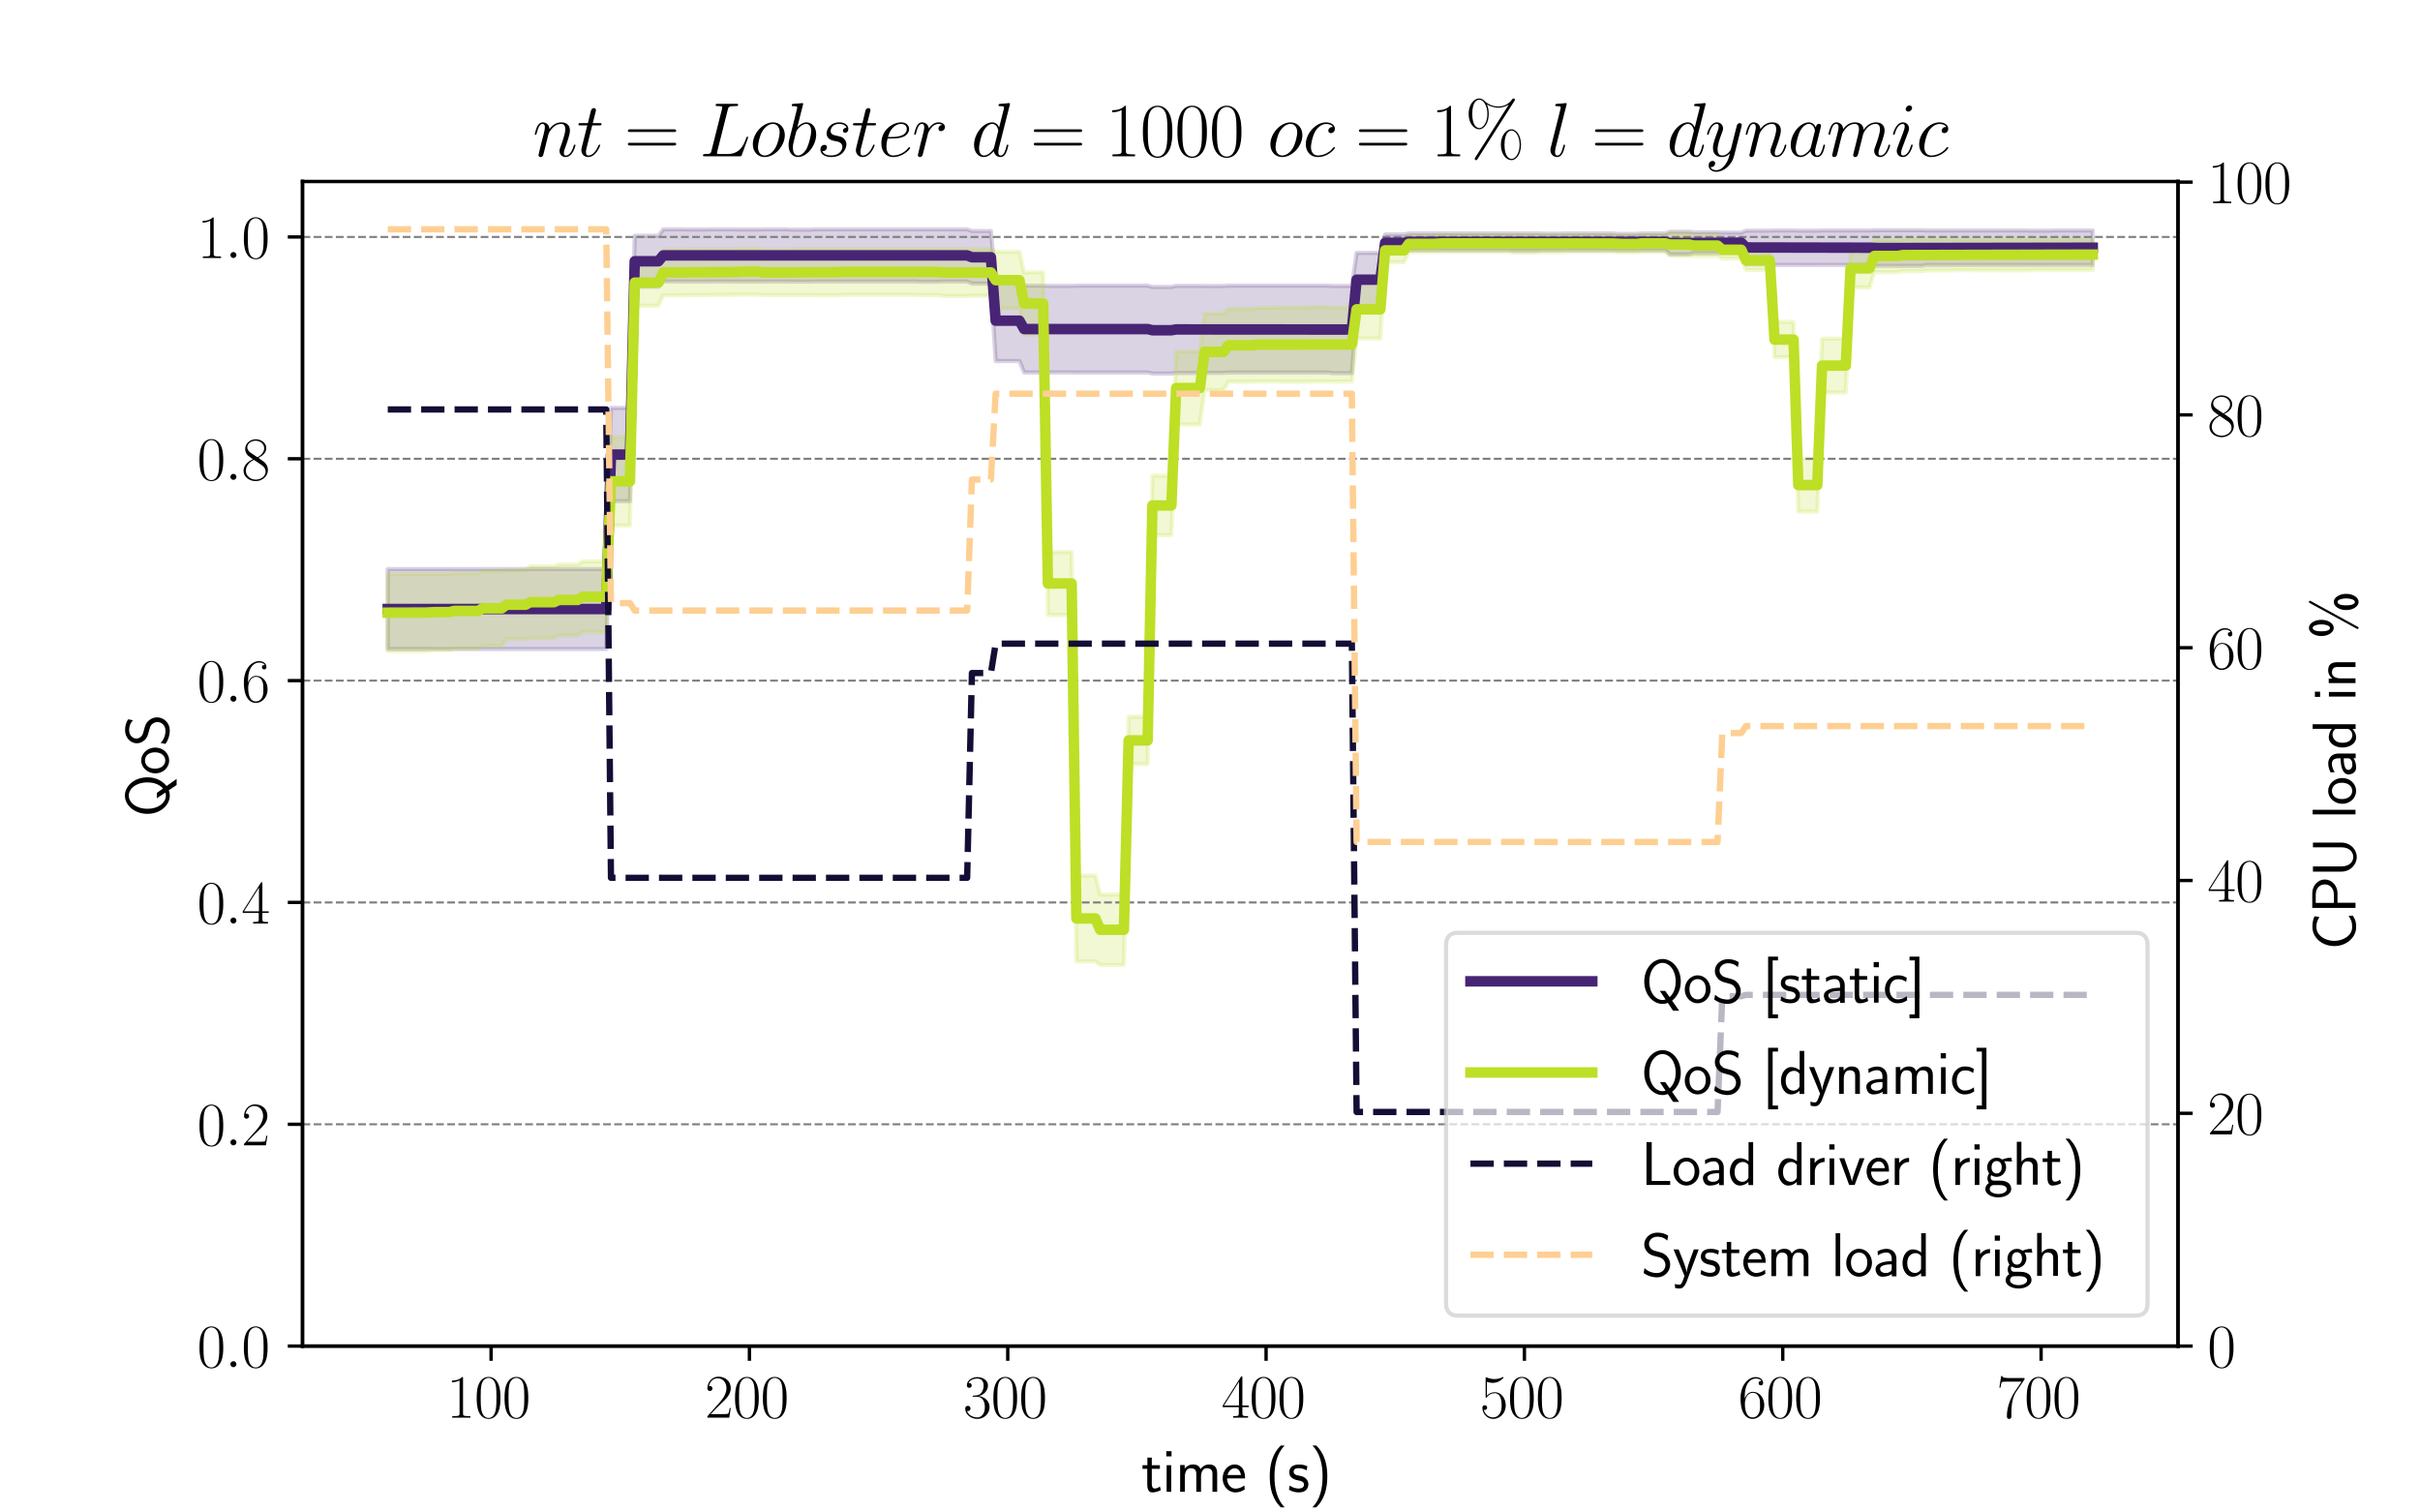 <?xml version="1.0" encoding="utf-8" standalone="no"?>
<!DOCTYPE svg PUBLIC "-//W3C//DTD SVG 1.1//EN"
  "http://www.w3.org/Graphics/SVG/1.1/DTD/svg11.dtd">
<svg xmlns:xlink="http://www.w3.org/1999/xlink" width="576pt" height="360pt" viewBox="0 0 576 360" xmlns="http://www.w3.org/2000/svg" version="1.1">
 <defs>
  <style type="text/css">*{stroke-linejoin: round; stroke-linecap: butt}</style>
 </defs>
 <g id="figure_1">
  <g id="patch_1">
   <path d="M 0 360 
L 576 360 
L 576 0 
L 0 0 
z
" style="fill: #ffffff"/>
  </g>
  <g id="axes_1">
   <g id="patch_2">
    <path d="M 72 320.4 
L 518.4 320.4 
L 518.4 43.2 
L 72 43.2 
z
" style="fill: #ffffff"/>
   </g>
   <g id="PolyCollection_1">
    <defs>
     <path id="m6c4c9b4c8e" d="M 92.291 -205.522 
L 92.291 -224.549 
L 93.421 -224.549 
L 94.552 -224.549 
L 95.682 -224.549 
L 96.813 -224.549 
L 97.943 -224.549 
L 99.073 -224.549 
L 100.204 -224.549 
L 101.334 -224.549 
L 102.465 -224.549 
L 103.595 -224.549 
L 104.725 -224.549 
L 105.856 -224.549 
L 106.986 -224.549 
L 108.117 -224.549 
L 109.247 -224.549 
L 110.378 -224.549 
L 111.508 -224.549 
L 112.638 -224.549 
L 113.769 -224.549 
L 114.899 -224.549 
L 116.03 -224.549 
L 117.16 -224.549 
L 118.29 -224.549 
L 119.421 -224.549 
L 120.551 -224.549 
L 121.682 -224.549 
L 122.812 -224.549 
L 123.942 -224.549 
L 125.073 -224.549 
L 126.203 -224.549 
L 127.334 -224.549 
L 128.464 -224.549 
L 129.595 -224.549 
L 130.725 -224.549 
L 131.855 -224.549 
L 132.986 -224.549 
L 134.116 -224.549 
L 135.247 -224.549 
L 136.377 -224.549 
L 137.507 -224.549 
L 138.638 -224.549 
L 139.768 -224.549 
L 140.899 -224.549 
L 142.029 -224.549 
L 143.159 -224.549 
L 144.29 -224.549 
L 145.42 -262.905 
L 146.551 -262.905 
L 147.681 -262.905 
L 148.812 -262.905 
L 149.942 -262.905 
L 151.072 -303.881 
L 152.203 -303.881 
L 153.333 -303.881 
L 154.464 -303.881 
L 155.594 -303.881 
L 156.724 -303.881 
L 157.855 -305.415 
L 158.985 -305.415 
L 160.116 -305.415 
L 161.246 -305.415 
L 162.376 -305.415 
L 163.507 -305.371 
L 164.637 -305.371 
L 165.768 -305.371 
L 166.898 -305.371 
L 168.029 -305.371 
L 169.159 -305.415 
L 170.289 -305.415 
L 171.42 -305.415 
L 172.55 -305.415 
L 173.681 -305.415 
L 174.811 -305.415 
L 175.941 -305.37 
L 177.072 -305.37 
L 178.202 -305.37 
L 179.333 -305.37 
L 180.463 -305.37 
L 181.594 -305.415 
L 182.724 -305.415 
L 183.854 -305.415 
L 184.985 -305.415 
L 186.115 -305.415 
L 187.246 -305.415 
L 188.376 -305.335 
L 189.506 -305.335 
L 190.637 -305.335 
L 191.767 -305.335 
L 192.898 -305.335 
L 194.028 -305.415 
L 195.158 -305.415 
L 196.289 -305.415 
L 197.419 -305.415 
L 198.55 -305.415 
L 199.68 -305.415 
L 200.811 -305.415 
L 201.941 -305.415 
L 203.071 -305.415 
L 204.202 -305.415 
L 205.332 -305.415 
L 206.463 -305.415 
L 207.593 -305.415 
L 208.723 -305.415 
L 209.854 -305.415 
L 210.984 -305.415 
L 212.115 -305.415 
L 213.245 -305.415 
L 214.375 -305.415 
L 215.506 -305.415 
L 216.636 -305.415 
L 217.767 -305.415 
L 218.897 -305.418 
L 220.028 -305.418 
L 221.158 -305.418 
L 222.288 -305.418 
L 223.419 -305.418 
L 224.549 -305.415 
L 225.68 -305.415 
L 226.81 -305.415 
L 227.94 -305.415 
L 229.071 -305.415 
L 230.201 -305.415 
L 231.332 -305.022 
L 232.462 -305.022 
L 233.593 -305.022 
L 234.723 -305.022 
L 235.853 -305.022 
L 236.984 -293.288 
L 238.114 -293.288 
L 239.245 -293.288 
L 240.375 -293.288 
L 241.505 -293.288 
L 242.636 -293.288 
L 243.766 -292.007 
L 244.897 -292.007 
L 246.027 -292.007 
L 247.157 -292.007 
L 248.288 -292.007 
L 249.418 -291.942 
L 250.549 -291.942 
L 251.679 -291.942 
L 252.81 -291.942 
L 253.94 -291.942 
L 255.07 -291.942 
L 256.201 -292.007 
L 257.331 -292.007 
L 258.462 -292.007 
L 259.592 -292.007 
L 260.722 -292.007 
L 261.853 -292.007 
L 262.983 -292.007 
L 264.114 -292.007 
L 265.244 -292.007 
L 266.374 -292.007 
L 267.505 -292.007 
L 268.635 -292.007 
L 269.766 -292.007 
L 270.896 -292.007 
L 272.027 -292.007 
L 273.157 -292.007 
L 274.287 -291.699 
L 275.418 -291.699 
L 276.548 -291.699 
L 277.679 -291.699 
L 278.809 -291.699 
L 279.939 -291.955 
L 281.07 -291.955 
L 282.2 -291.955 
L 283.331 -291.955 
L 284.461 -291.955 
L 285.591 -291.955 
L 286.722 -291.925 
L 287.852 -291.925 
L 288.983 -291.925 
L 290.113 -291.925 
L 291.244 -291.925 
L 292.374 -292.007 
L 293.504 -292.007 
L 294.635 -292.007 
L 295.765 -292.007 
L 296.896 -292.007 
L 298.026 -292.007 
L 299.156 -292.007 
L 300.287 -292.007 
L 301.417 -292.007 
L 302.548 -292.007 
L 303.678 -292.007 
L 304.809 -292.007 
L 305.939 -292.007 
L 307.069 -292.007 
L 308.2 -292.007 
L 309.33 -292.007 
L 310.461 -292.007 
L 311.591 -292.007 
L 312.721 -292.007 
L 313.852 -292.007 
L 314.982 -292.007 
L 316.113 -292.007 
L 317.243 -291.938 
L 318.373 -291.938 
L 319.504 -291.938 
L 320.634 -291.938 
L 321.765 -291.938 
L 322.895 -299.803 
L 324.026 -299.803 
L 325.156 -299.803 
L 326.286 -299.803 
L 327.417 -299.803 
L 328.547 -299.803 
L 329.678 -304.197 
L 330.808 -304.197 
L 331.938 -304.197 
L 333.069 -304.197 
L 334.199 -304.197 
L 335.33 -304.432 
L 336.46 -304.432 
L 337.59 -304.432 
L 338.721 -304.432 
L 339.851 -304.432 
L 340.982 -304.432 
L 342.112 -304.432 
L 343.243 -304.432 
L 344.373 -304.432 
L 345.503 -304.432 
L 346.634 -304.432 
L 347.764 -304.432 
L 348.895 -304.432 
L 350.025 -304.432 
L 351.155 -304.432 
L 352.286 -304.432 
L 353.416 -304.432 
L 354.547 -304.432 
L 355.677 -304.432 
L 356.807 -304.432 
L 357.938 -304.432 
L 359.068 -304.432 
L 360.199 -304.45 
L 361.329 -304.45 
L 362.46 -304.45 
L 363.59 -304.45 
L 364.72 -304.45 
L 365.851 -304.45 
L 366.981 -304.391 
L 368.112 -304.391 
L 369.242 -304.391 
L 370.372 -304.391 
L 371.503 -304.391 
L 372.633 -304.432 
L 373.764 -304.432 
L 374.894 -304.432 
L 376.025 -304.432 
L 377.155 -304.432 
L 378.285 -304.432 
L 379.416 -304.432 
L 380.546 -304.432 
L 381.677 -304.432 
L 382.807 -304.432 
L 383.937 -304.432 
L 385.068 -304.329 
L 386.198 -304.329 
L 387.329 -304.329 
L 388.459 -304.329 
L 389.589 -304.329 
L 390.72 -304.432 
L 391.85 -304.432 
L 392.981 -304.432 
L 394.111 -304.432 
L 395.242 -304.432 
L 396.372 -304.432 
L 397.502 -304.847 
L 398.633 -304.847 
L 399.763 -304.847 
L 400.894 -304.847 
L 402.024 -304.847 
L 403.154 -304.716 
L 404.285 -304.716 
L 405.415 -304.716 
L 406.546 -304.716 
L 407.676 -304.716 
L 408.806 -304.716 
L 409.937 -304.636 
L 411.067 -304.636 
L 412.198 -304.636 
L 413.328 -304.636 
L 414.459 -304.636 
L 415.589 -305.096 
L 416.719 -305.096 
L 417.85 -305.096 
L 418.98 -305.096 
L 420.111 -305.096 
L 421.241 -305.096 
L 422.371 -305.141 
L 423.502 -305.141 
L 424.632 -305.141 
L 425.763 -305.141 
L 426.893 -305.141 
L 428.024 -305.099 
L 429.154 -305.099 
L 430.284 -305.099 
L 431.415 -305.099 
L 432.545 -305.099 
L 433.676 -305.141 
L 434.806 -305.141 
L 435.936 -305.141 
L 437.067 -305.141 
L 438.197 -305.141 
L 439.328 -305.141 
L 440.458 -305.141 
L 441.588 -305.141 
L 442.719 -305.141 
L 443.849 -305.141 
L 444.98 -305.141 
L 446.11 -305.199 
L 447.241 -305.199 
L 448.371 -305.199 
L 449.501 -305.199 
L 450.632 -305.199 
L 451.762 -305.199 
L 452.893 -305.199 
L 454.023 -305.199 
L 455.153 -305.199 
L 456.284 -305.199 
L 457.414 -305.199 
L 458.545 -305.141 
L 459.675 -305.141 
L 460.805 -305.141 
L 461.936 -305.141 
L 463.066 -305.141 
L 464.197 -305.141 
L 465.327 -305.141 
L 466.458 -305.141 
L 467.588 -305.141 
L 468.718 -305.141 
L 469.849 -305.141 
L 470.979 -305.141 
L 472.11 -305.141 
L 473.24 -305.141 
L 474.37 -305.141 
L 475.501 -305.141 
L 476.631 -305.141 
L 477.762 -305.141 
L 478.892 -305.141 
L 480.022 -305.141 
L 481.153 -305.141 
L 482.283 -305.141 
L 483.414 -305.099 
L 484.544 -305.099 
L 485.675 -305.099 
L 486.805 -305.099 
L 487.935 -305.099 
L 489.066 -305.141 
L 490.196 -305.141 
L 491.327 -305.141 
L 492.457 -305.141 
L 493.587 -305.141 
L 494.718 -305.141 
L 495.848 -305.141 
L 496.979 -305.141 
L 498.109 -305.141 
L 498.109 -296.945 
L 498.109 -296.945 
L 496.979 -296.945 
L 495.848 -296.945 
L 494.718 -296.945 
L 493.587 -296.945 
L 492.457 -296.945 
L 491.327 -296.945 
L 490.196 -296.945 
L 489.066 -296.945 
L 487.935 -296.933 
L 486.805 -296.933 
L 485.675 -296.933 
L 484.544 -296.933 
L 483.414 -296.933 
L 482.283 -296.945 
L 481.153 -296.945 
L 480.022 -296.945 
L 478.892 -296.945 
L 477.762 -296.945 
L 476.631 -296.945 
L 475.501 -296.945 
L 474.37 -296.945 
L 473.24 -296.945 
L 472.11 -296.945 
L 470.979 -296.945 
L 469.849 -296.945 
L 468.718 -296.945 
L 467.588 -296.945 
L 466.458 -296.945 
L 465.327 -296.945 
L 464.197 -296.945 
L 463.066 -296.945 
L 461.936 -296.945 
L 460.805 -296.945 
L 459.675 -296.945 
L 458.545 -296.945 
L 457.414 -296.721 
L 456.284 -296.721 
L 455.153 -296.721 
L 454.023 -296.721 
L 452.893 -296.721 
L 451.762 -296.721 
L 450.632 -296.721 
L 449.501 -296.721 
L 448.371 -296.721 
L 447.241 -296.721 
L 446.11 -296.721 
L 444.98 -296.945 
L 443.849 -296.945 
L 442.719 -296.945 
L 441.588 -296.945 
L 440.458 -296.945 
L 439.328 -296.945 
L 438.197 -296.945 
L 437.067 -296.945 
L 435.936 -296.945 
L 434.806 -296.945 
L 433.676 -296.945 
L 432.545 -296.933 
L 431.415 -296.933 
L 430.284 -296.933 
L 429.154 -296.933 
L 428.024 -296.933 
L 426.893 -296.945 
L 425.763 -296.945 
L 424.632 -296.945 
L 423.502 -296.945 
L 422.371 -296.945 
L 421.241 -297.102 
L 420.111 -297.102 
L 418.98 -297.102 
L 417.85 -297.102 
L 416.719 -297.102 
L 415.589 -297.102 
L 414.459 -299.841 
L 413.328 -299.841 
L 412.198 -299.841 
L 411.067 -299.841 
L 409.937 -299.841 
L 408.806 -299.76 
L 407.676 -299.76 
L 406.546 -299.76 
L 405.415 -299.76 
L 404.285 -299.76 
L 403.154 -299.76 
L 402.024 -299.463 
L 400.894 -299.463 
L 399.763 -299.463 
L 398.633 -299.463 
L 397.502 -299.463 
L 396.372 -300.433 
L 395.242 -300.433 
L 394.111 -300.433 
L 392.981 -300.433 
L 391.85 -300.433 
L 390.72 -300.433 
L 389.589 -300.369 
L 388.459 -300.369 
L 387.329 -300.369 
L 386.198 -300.369 
L 385.068 -300.369 
L 383.937 -300.433 
L 382.807 -300.433 
L 381.677 -300.433 
L 380.546 -300.433 
L 379.416 -300.433 
L 378.285 -300.433 
L 377.155 -300.433 
L 376.025 -300.433 
L 374.894 -300.433 
L 373.764 -300.433 
L 372.633 -300.433 
L 371.503 -300.419 
L 370.372 -300.419 
L 369.242 -300.419 
L 368.112 -300.419 
L 366.981 -300.419 
L 365.851 -300.305 
L 364.72 -300.305 
L 363.59 -300.305 
L 362.46 -300.305 
L 361.329 -300.305 
L 360.199 -300.305 
L 359.068 -300.433 
L 357.938 -300.433 
L 356.807 -300.433 
L 355.677 -300.433 
L 354.547 -300.433 
L 353.416 -300.433 
L 352.286 -300.433 
L 351.155 -300.433 
L 350.025 -300.433 
L 348.895 -300.433 
L 347.764 -300.433 
L 346.634 -300.433 
L 345.503 -300.433 
L 344.373 -300.433 
L 343.243 -300.433 
L 342.112 -300.433 
L 340.982 -300.433 
L 339.851 -300.433 
L 338.721 -300.433 
L 337.59 -300.433 
L 336.46 -300.433 
L 335.33 -300.433 
L 334.199 -300.224 
L 333.069 -300.224 
L 331.938 -300.224 
L 330.808 -300.224 
L 329.678 -300.224 
L 328.547 -287.056 
L 327.417 -287.056 
L 326.286 -287.056 
L 325.156 -287.056 
L 324.026 -287.056 
L 322.895 -287.056 
L 321.765 -271.187 
L 320.634 -271.187 
L 319.504 -271.187 
L 318.373 -271.187 
L 317.243 -271.187 
L 316.113 -271.341 
L 314.982 -271.341 
L 313.852 -271.341 
L 312.721 -271.341 
L 311.591 -271.341 
L 310.461 -271.341 
L 309.33 -271.341 
L 308.2 -271.341 
L 307.069 -271.341 
L 305.939 -271.341 
L 304.809 -271.341 
L 303.678 -271.341 
L 302.548 -271.341 
L 301.417 -271.341 
L 300.287 -271.341 
L 299.156 -271.341 
L 298.026 -271.341 
L 296.896 -271.341 
L 295.765 -271.341 
L 294.635 -271.341 
L 293.504 -271.341 
L 292.374 -271.341 
L 291.244 -271.256 
L 290.113 -271.256 
L 288.983 -271.256 
L 287.852 -271.256 
L 286.722 -271.256 
L 285.591 -271.227 
L 284.461 -271.227 
L 283.331 -271.227 
L 282.2 -271.227 
L 281.07 -271.227 
L 279.939 -271.227 
L 278.809 -271.093 
L 277.679 -271.093 
L 276.548 -271.093 
L 275.418 -271.093 
L 274.287 -271.093 
L 273.157 -271.341 
L 272.027 -271.341 
L 270.896 -271.341 
L 269.766 -271.341 
L 268.635 -271.341 
L 267.505 -271.341 
L 266.374 -271.341 
L 265.244 -271.341 
L 264.114 -271.341 
L 262.983 -271.341 
L 261.853 -271.341 
L 260.722 -271.341 
L 259.592 -271.341 
L 258.462 -271.341 
L 257.331 -271.341 
L 256.201 -271.341 
L 255.07 -271.351 
L 253.94 -271.351 
L 252.81 -271.351 
L 251.679 -271.351 
L 250.549 -271.351 
L 249.418 -271.351 
L 248.288 -271.341 
L 247.157 -271.341 
L 246.027 -271.341 
L 244.897 -271.341 
L 243.766 -271.341 
L 242.636 -274.061 
L 241.505 -274.061 
L 240.375 -274.061 
L 239.245 -274.061 
L 238.114 -274.061 
L 236.984 -274.061 
L 235.853 -292.507 
L 234.723 -292.507 
L 233.593 -292.507 
L 232.462 -292.507 
L 231.332 -292.507 
L 230.201 -293.004 
L 229.071 -293.004 
L 227.94 -293.004 
L 226.81 -293.004 
L 225.68 -293.004 
L 224.549 -293.004 
L 223.419 -292.945 
L 222.288 -292.945 
L 221.158 -292.945 
L 220.028 -292.945 
L 218.897 -292.945 
L 217.767 -293.004 
L 216.636 -293.004 
L 215.506 -293.004 
L 214.375 -293.004 
L 213.245 -293.004 
L 212.115 -293.004 
L 210.984 -293.004 
L 209.854 -293.004 
L 208.723 -293.004 
L 207.593 -293.004 
L 206.463 -293.004 
L 205.332 -293.004 
L 204.202 -293.004 
L 203.071 -293.004 
L 201.941 -293.004 
L 200.811 -293.004 
L 199.68 -293.004 
L 198.55 -293.004 
L 197.419 -293.004 
L 196.289 -293.004 
L 195.158 -293.004 
L 194.028 -293.004 
L 192.898 -292.973 
L 191.767 -292.973 
L 190.637 -292.973 
L 189.506 -292.973 
L 188.376 -292.973 
L 187.246 -293.004 
L 186.115 -293.004 
L 184.985 -293.004 
L 183.854 -293.004 
L 182.724 -293.004 
L 181.594 -293.004 
L 180.463 -292.993 
L 179.333 -292.993 
L 178.202 -292.993 
L 177.072 -292.993 
L 175.941 -292.993 
L 174.811 -293.004 
L 173.681 -293.004 
L 172.55 -293.004 
L 171.42 -293.004 
L 170.289 -293.004 
L 169.159 -293.004 
L 168.029 -292.992 
L 166.898 -292.992 
L 165.768 -292.992 
L 164.637 -292.992 
L 163.507 -292.992 
L 162.376 -293.004 
L 161.246 -293.004 
L 160.116 -293.004 
L 158.985 -293.004 
L 157.855 -293.004 
L 156.724 -291.758 
L 155.594 -291.758 
L 154.464 -291.758 
L 153.333 -291.758 
L 152.203 -291.758 
L 151.072 -291.758 
L 149.942 -240.696 
L 148.812 -240.696 
L 147.681 -240.696 
L 146.551 -240.696 
L 145.42 -240.696 
L 144.29 -205.522 
L 143.159 -205.522 
L 142.029 -205.522 
L 140.899 -205.522 
L 139.768 -205.522 
L 138.638 -205.522 
L 137.507 -205.522 
L 136.377 -205.522 
L 135.247 -205.522 
L 134.116 -205.522 
L 132.986 -205.522 
L 131.855 -205.522 
L 130.725 -205.522 
L 129.595 -205.522 
L 128.464 -205.522 
L 127.334 -205.522 
L 126.203 -205.522 
L 125.073 -205.522 
L 123.942 -205.522 
L 122.812 -205.522 
L 121.682 -205.522 
L 120.551 -205.522 
L 119.421 -205.522 
L 118.29 -205.522 
L 117.16 -205.522 
L 116.03 -205.522 
L 114.899 -205.522 
L 113.769 -205.522 
L 112.638 -205.522 
L 111.508 -205.522 
L 110.378 -205.522 
L 109.247 -205.522 
L 108.117 -205.522 
L 106.986 -205.522 
L 105.856 -205.522 
L 104.725 -205.522 
L 103.595 -205.522 
L 102.465 -205.522 
L 101.334 -205.522 
L 100.204 -205.522 
L 99.073 -205.522 
L 97.943 -205.522 
L 96.813 -205.522 
L 95.682 -205.522 
L 94.552 -205.522 
L 93.421 -205.522 
L 92.291 -205.522 
z
" style="stroke: #482475; stroke-opacity: 0.2"/>
    </defs>
    <g clip-path="url(#p7371df7449)">
     <use xlink:href="#m6c4c9b4c8e" x="0" y="360" style="fill: #482475; fill-opacity: 0.2; stroke: #482475; stroke-opacity: 0.2"/>
    </g>
   </g>
   <g id="PolyCollection_2">
    <defs>
     <path id="mbd12bac2e4" d="M 92.291 -205.033 
L 92.291 -223.314 
L 93.421 -223.314 
L 94.552 -223.314 
L 95.682 -223.381 
L 96.813 -223.381 
L 97.943 -223.381 
L 99.073 -223.381 
L 100.204 -223.381 
L 101.334 -223.381 
L 102.465 -223.381 
L 103.595 -223.381 
L 104.725 -223.381 
L 105.856 -223.381 
L 106.986 -223.381 
L 108.117 -223.552 
L 109.247 -223.552 
L 110.378 -223.552 
L 111.508 -223.552 
L 112.638 -223.552 
L 113.769 -223.552 
L 114.899 -224.122 
L 116.03 -224.122 
L 117.16 -224.122 
L 118.29 -224.122 
L 119.421 -224.122 
L 120.551 -224.242 
L 121.682 -224.242 
L 122.812 -224.242 
L 123.942 -224.242 
L 125.073 -224.242 
L 126.203 -225.212 
L 127.334 -225.212 
L 128.464 -225.212 
L 129.595 -225.212 
L 130.725 -225.212 
L 131.855 -225.212 
L 132.986 -225.618 
L 134.116 -225.618 
L 135.247 -225.618 
L 136.377 -225.618 
L 137.507 -225.618 
L 138.638 -226.371 
L 139.768 -226.371 
L 140.899 -226.371 
L 142.029 -226.371 
L 143.159 -226.371 
L 144.29 -226.371 
L 145.42 -255.953 
L 146.551 -255.953 
L 147.681 -255.953 
L 148.812 -255.953 
L 149.942 -255.953 
L 151.072 -298.237 
L 152.203 -298.237 
L 153.333 -298.237 
L 154.464 -298.237 
L 155.594 -298.237 
L 156.724 -298.237 
L 157.855 -300.595 
L 158.985 -300.595 
L 160.116 -300.595 
L 161.246 -300.595 
L 162.376 -300.595 
L 163.507 -300.656 
L 164.637 -300.656 
L 165.768 -300.656 
L 166.898 -300.656 
L 168.029 -300.656 
L 169.159 -300.66 
L 170.289 -300.66 
L 171.42 -300.66 
L 172.55 -300.66 
L 173.681 -300.66 
L 174.811 -300.66 
L 175.941 -300.811 
L 177.072 -300.811 
L 178.202 -300.811 
L 179.333 -300.811 
L 180.463 -300.811 
L 181.594 -300.55 
L 182.724 -300.55 
L 183.854 -300.55 
L 184.985 -300.55 
L 186.115 -300.55 
L 187.246 -300.55 
L 188.376 -300.697 
L 189.506 -300.697 
L 190.637 -300.697 
L 191.767 -300.697 
L 192.898 -300.697 
L 194.028 -300.695 
L 195.158 -300.695 
L 196.289 -300.695 
L 197.419 -300.695 
L 198.55 -300.695 
L 199.68 -300.695 
L 200.811 -300.765 
L 201.941 -300.765 
L 203.071 -300.765 
L 204.202 -300.765 
L 205.332 -300.765 
L 206.463 -300.765 
L 207.593 -300.765 
L 208.723 -300.765 
L 209.854 -300.765 
L 210.984 -300.765 
L 212.115 -300.765 
L 213.245 -300.765 
L 214.375 -300.765 
L 215.506 -300.765 
L 216.636 -300.765 
L 217.767 -300.765 
L 218.897 -300.763 
L 220.028 -300.763 
L 221.158 -300.763 
L 222.288 -300.763 
L 223.419 -300.763 
L 224.549 -300.702 
L 225.68 -300.702 
L 226.81 -300.702 
L 227.94 -300.702 
L 229.071 -300.702 
L 230.201 -300.702 
L 231.332 -300.708 
L 232.462 -300.708 
L 233.593 -300.708 
L 234.723 -300.708 
L 235.853 -300.708 
L 236.984 -300.065 
L 238.114 -300.065 
L 239.245 -300.065 
L 240.375 -300.065 
L 241.505 -300.065 
L 242.636 -300.065 
L 243.766 -295.171 
L 244.897 -295.171 
L 246.027 -295.171 
L 247.157 -295.171 
L 248.288 -295.171 
L 249.418 -228.609 
L 250.549 -228.609 
L 251.679 -228.609 
L 252.81 -228.609 
L 253.94 -228.609 
L 255.07 -228.609 
L 256.201 -151.611 
L 257.331 -151.611 
L 258.462 -151.611 
L 259.592 -151.611 
L 260.722 -151.611 
L 261.853 -147.083 
L 262.983 -147.083 
L 264.114 -147.083 
L 265.244 -147.083 
L 266.374 -147.083 
L 267.505 -147.083 
L 268.635 -189.399 
L 269.766 -189.399 
L 270.896 -189.399 
L 272.027 -189.399 
L 273.157 -189.399 
L 274.287 -246.751 
L 275.418 -246.751 
L 276.548 -246.751 
L 277.679 -246.751 
L 278.809 -246.751 
L 279.939 -276.322 
L 281.07 -276.322 
L 282.2 -276.322 
L 283.331 -276.322 
L 284.461 -276.322 
L 285.591 -276.322 
L 286.722 -285.348 
L 287.852 -285.348 
L 288.983 -285.348 
L 290.113 -285.348 
L 291.244 -285.348 
L 292.374 -286.474 
L 293.504 -286.474 
L 294.635 -286.474 
L 295.765 -286.474 
L 296.896 -286.474 
L 298.026 -286.474 
L 299.156 -286.76 
L 300.287 -286.76 
L 301.417 -286.76 
L 302.548 -286.76 
L 303.678 -286.76 
L 304.809 -286.801 
L 305.939 -286.801 
L 307.069 -286.801 
L 308.2 -286.801 
L 309.33 -286.801 
L 310.461 -286.801 
L 311.591 -286.874 
L 312.721 -286.874 
L 313.852 -286.874 
L 314.982 -286.874 
L 316.113 -286.874 
L 317.243 -286.808 
L 318.373 -286.808 
L 319.504 -286.808 
L 320.634 -286.808 
L 321.765 -286.808 
L 322.895 -293.292 
L 324.026 -293.292 
L 325.156 -293.292 
L 326.286 -293.292 
L 327.417 -293.292 
L 328.547 -293.292 
L 329.678 -303.216 
L 330.808 -303.216 
L 331.938 -303.216 
L 333.069 -303.216 
L 334.199 -303.216 
L 335.33 -303.899 
L 336.46 -303.899 
L 337.59 -303.899 
L 338.721 -303.899 
L 339.851 -303.899 
L 340.982 -303.899 
L 342.112 -304.062 
L 343.243 -304.062 
L 344.373 -304.062 
L 345.503 -304.062 
L 346.634 -304.062 
L 347.764 -304.062 
L 348.895 -304.062 
L 350.025 -304.062 
L 351.155 -304.062 
L 352.286 -304.062 
L 353.416 -304.062 
L 354.547 -304.062 
L 355.677 -304.062 
L 356.807 -304.062 
L 357.938 -304.062 
L 359.068 -304.062 
L 360.199 -304.08 
L 361.329 -304.08 
L 362.46 -304.08 
L 363.59 -304.08 
L 364.72 -304.08 
L 365.851 -304.08 
L 366.981 -304.026 
L 368.112 -304.026 
L 369.242 -304.026 
L 370.372 -304.026 
L 371.503 -304.026 
L 372.633 -304.062 
L 373.764 -304.062 
L 374.894 -304.062 
L 376.025 -304.062 
L 377.155 -304.062 
L 378.285 -304.017 
L 379.416 -304.017 
L 380.546 -304.017 
L 381.677 -304.017 
L 382.807 -304.017 
L 383.937 -304.017 
L 385.068 -303.933 
L 386.198 -303.933 
L 387.329 -303.933 
L 388.459 -303.933 
L 389.589 -303.933 
L 390.72 -304.062 
L 391.85 -304.062 
L 392.981 -304.062 
L 394.111 -304.062 
L 395.242 -304.062 
L 396.372 -304.062 
L 397.502 -304.471 
L 398.633 -304.471 
L 399.763 -304.471 
L 400.894 -304.471 
L 402.024 -304.471 
L 403.154 -304.023 
L 404.285 -304.023 
L 405.415 -304.023 
L 406.546 -304.023 
L 407.676 -304.023 
L 408.806 -304.023 
L 409.937 -302.618 
L 411.067 -302.618 
L 412.198 -302.618 
L 413.328 -302.618 
L 414.459 -302.618 
L 415.589 -300.31 
L 416.719 -300.31 
L 417.85 -300.31 
L 418.98 -300.31 
L 420.111 -300.31 
L 421.241 -300.31 
L 422.371 -283.373 
L 423.502 -283.373 
L 424.632 -283.373 
L 425.763 -283.373 
L 426.893 -283.373 
L 428.024 -250.858 
L 429.154 -250.858 
L 430.284 -250.858 
L 431.415 -250.858 
L 432.545 -250.858 
L 433.676 -279.377 
L 434.806 -279.377 
L 435.936 -279.377 
L 437.067 -279.377 
L 438.197 -279.377 
L 439.328 -279.377 
L 440.458 -300.676 
L 441.588 -300.676 
L 442.719 -300.676 
L 443.849 -300.676 
L 444.98 -300.676 
L 446.11 -302.921 
L 447.241 -302.921 
L 448.371 -302.921 
L 449.501 -302.921 
L 450.632 -302.921 
L 451.762 -302.921 
L 452.893 -303.132 
L 454.023 -303.132 
L 455.153 -303.132 
L 456.284 -303.132 
L 457.414 -303.132 
L 458.545 -303.12 
L 459.675 -303.12 
L 460.805 -303.12 
L 461.936 -303.12 
L 463.066 -303.12 
L 464.197 -303.12 
L 465.327 -303.018 
L 466.458 -303.018 
L 467.588 -303.018 
L 468.718 -303.018 
L 469.849 -303.018 
L 470.979 -303.044 
L 472.11 -303.044 
L 473.24 -303.044 
L 474.37 -303.044 
L 475.501 -303.044 
L 476.631 -303.117 
L 477.762 -303.117 
L 478.892 -303.117 
L 480.022 -303.117 
L 481.153 -303.117 
L 482.283 -303.117 
L 483.414 -303.041 
L 484.544 -303.041 
L 485.675 -303.041 
L 486.805 -303.041 
L 487.935 -303.041 
L 489.066 -303.097 
L 490.196 -303.097 
L 491.327 -303.097 
L 492.457 -303.097 
L 493.587 -303.097 
L 494.718 -303.097 
L 495.848 -303.097 
L 496.979 -303.097 
L 498.109 -303.097 
L 498.109 -295.711 
L 498.109 -295.711 
L 496.979 -295.711 
L 495.848 -295.711 
L 494.718 -295.711 
L 493.587 -295.711 
L 492.457 -295.711 
L 491.327 -295.711 
L 490.196 -295.711 
L 489.066 -295.711 
L 487.935 -295.711 
L 486.805 -295.711 
L 485.675 -295.711 
L 484.544 -295.711 
L 483.414 -295.711 
L 482.283 -295.635 
L 481.153 -295.635 
L 480.022 -295.635 
L 478.892 -295.635 
L 477.762 -295.635 
L 476.631 -295.635 
L 475.501 -295.652 
L 474.37 -295.652 
L 473.24 -295.652 
L 472.11 -295.652 
L 470.979 -295.652 
L 469.849 -295.678 
L 468.718 -295.678 
L 467.588 -295.678 
L 466.458 -295.678 
L 465.327 -295.678 
L 464.197 -295.632 
L 463.066 -295.632 
L 461.936 -295.632 
L 460.805 -295.632 
L 459.675 -295.632 
L 458.545 -295.632 
L 457.414 -295.454 
L 456.284 -295.454 
L 455.153 -295.454 
L 454.023 -295.454 
L 452.893 -295.454 
L 451.762 -295.219 
L 450.632 -295.219 
L 449.501 -295.219 
L 448.371 -295.219 
L 447.241 -295.219 
L 446.11 -295.219 
L 444.98 -291.573 
L 443.849 -291.573 
L 442.719 -291.573 
L 441.588 -291.573 
L 440.458 -291.573 
L 439.328 -266.576 
L 438.197 -266.576 
L 437.067 -266.576 
L 435.936 -266.576 
L 434.806 -266.576 
L 433.676 -266.576 
L 432.545 -238.236 
L 431.415 -238.236 
L 430.284 -238.236 
L 429.154 -238.236 
L 428.024 -238.236 
L 426.893 -274.973 
L 425.763 -274.973 
L 424.632 -274.973 
L 423.502 -274.973 
L 422.371 -274.973 
L 421.241 -295.774 
L 420.111 -295.774 
L 418.98 -295.774 
L 417.85 -295.774 
L 416.719 -295.774 
L 415.589 -295.774 
L 414.459 -298.467 
L 413.328 -298.467 
L 412.198 -298.467 
L 411.067 -298.467 
L 409.937 -298.467 
L 408.806 -299.064 
L 407.676 -299.064 
L 406.546 -299.064 
L 405.415 -299.064 
L 404.285 -299.064 
L 403.154 -299.064 
L 402.024 -299.116 
L 400.894 -299.116 
L 399.763 -299.116 
L 398.633 -299.116 
L 397.502 -299.116 
L 396.372 -300.081 
L 395.242 -300.081 
L 394.111 -300.081 
L 392.981 -300.081 
L 391.85 -300.081 
L 390.72 -300.081 
L 389.589 -299.932 
L 388.459 -299.932 
L 387.329 -299.932 
L 386.198 -299.932 
L 385.068 -299.932 
L 383.937 -300.071 
L 382.807 -300.071 
L 381.677 -300.071 
L 380.546 -300.071 
L 379.416 -300.071 
L 378.285 -300.071 
L 377.155 -300.081 
L 376.025 -300.081 
L 374.894 -300.081 
L 373.764 -300.081 
L 372.633 -300.081 
L 371.503 -299.951 
L 370.372 -299.951 
L 369.242 -299.951 
L 368.112 -299.951 
L 366.981 -299.951 
L 365.851 -299.897 
L 364.72 -299.897 
L 363.59 -299.897 
L 362.46 -299.897 
L 361.329 -299.897 
L 360.199 -299.897 
L 359.068 -300.081 
L 357.938 -300.081 
L 356.807 -300.081 
L 355.677 -300.081 
L 354.547 -300.081 
L 353.416 -300.081 
L 352.286 -300.081 
L 351.155 -300.081 
L 350.025 -300.081 
L 348.895 -300.081 
L 347.764 -300.081 
L 346.634 -300.081 
L 345.503 -300.081 
L 344.373 -300.081 
L 343.243 -300.081 
L 342.112 -300.081 
L 340.982 -300.023 
L 339.851 -300.023 
L 338.721 -300.023 
L 337.59 -300.023 
L 336.46 -300.023 
L 335.33 -300.023 
L 334.199 -297.592 
L 333.069 -297.592 
L 331.938 -297.592 
L 330.808 -297.592 
L 329.678 -297.592 
L 328.547 -279.449 
L 327.417 -279.449 
L 326.286 -279.449 
L 325.156 -279.449 
L 324.026 -279.449 
L 322.895 -279.449 
L 321.765 -269.203 
L 320.634 -269.203 
L 319.504 -269.203 
L 318.373 -269.203 
L 317.243 -269.203 
L 316.113 -269.193 
L 314.982 -269.193 
L 313.852 -269.193 
L 312.721 -269.193 
L 311.591 -269.193 
L 310.461 -269.155 
L 309.33 -269.155 
L 308.2 -269.155 
L 307.069 -269.155 
L 305.939 -269.155 
L 304.809 -269.155 
L 303.678 -269.196 
L 302.548 -269.196 
L 301.417 -269.196 
L 300.287 -269.196 
L 299.156 -269.196 
L 298.026 -269.148 
L 296.896 -269.148 
L 295.765 -269.148 
L 294.635 -269.148 
L 293.504 -269.148 
L 292.374 -269.148 
L 291.244 -267.161 
L 290.113 -267.161 
L 288.983 -267.161 
L 287.852 -267.161 
L 286.722 -267.161 
L 285.591 -258.958 
L 284.461 -258.958 
L 283.331 -258.958 
L 282.2 -258.958 
L 281.07 -258.958 
L 279.939 -258.958 
L 278.809 -232.617 
L 277.679 -232.617 
L 276.548 -232.617 
L 275.418 -232.617 
L 274.287 -232.617 
L 273.157 -178.144 
L 272.027 -178.144 
L 270.896 -178.144 
L 269.766 -178.144 
L 268.635 -178.144 
L 267.505 -130.311 
L 266.374 -130.311 
L 265.244 -130.311 
L 264.114 -130.311 
L 262.983 -130.311 
L 261.853 -130.311 
L 260.722 -131.174 
L 259.592 -131.174 
L 258.462 -131.174 
L 257.331 -131.174 
L 256.201 -131.174 
L 255.07 -213.633 
L 253.94 -213.633 
L 252.81 -213.633 
L 251.679 -213.633 
L 250.549 -213.633 
L 249.418 -213.633 
L 248.288 -280.349 
L 247.157 -280.349 
L 246.027 -280.349 
L 244.897 -280.349 
L 243.766 -280.349 
L 242.636 -286.57 
L 241.505 -286.57 
L 240.375 -286.57 
L 239.245 -286.57 
L 238.114 -286.57 
L 236.984 -286.57 
L 235.853 -289.596 
L 234.723 -289.596 
L 233.593 -289.596 
L 232.462 -289.596 
L 231.332 -289.596 
L 230.201 -289.548 
L 229.071 -289.548 
L 227.94 -289.548 
L 226.81 -289.548 
L 225.68 -289.548 
L 224.549 -289.548 
L 223.419 -289.764 
L 222.288 -289.764 
L 221.158 -289.764 
L 220.028 -289.764 
L 218.897 -289.764 
L 217.767 -289.818 
L 216.636 -289.818 
L 215.506 -289.818 
L 214.375 -289.818 
L 213.245 -289.818 
L 212.115 -289.818 
L 210.984 -289.818 
L 209.854 -289.818 
L 208.723 -289.818 
L 207.593 -289.818 
L 206.463 -289.818 
L 205.332 -289.818 
L 204.202 -289.818 
L 203.071 -289.818 
L 201.941 -289.818 
L 200.811 -289.818 
L 199.68 -289.721 
L 198.55 -289.721 
L 197.419 -289.721 
L 196.289 -289.721 
L 195.158 -289.721 
L 194.028 -289.721 
L 192.898 -289.775 
L 191.767 -289.775 
L 190.637 -289.775 
L 189.506 -289.775 
L 188.376 -289.775 
L 187.246 -289.755 
L 186.115 -289.755 
L 184.985 -289.755 
L 183.854 -289.755 
L 182.724 -289.755 
L 181.594 -289.755 
L 180.463 -289.883 
L 179.333 -289.883 
L 178.202 -289.883 
L 177.072 -289.883 
L 175.941 -289.883 
L 174.811 -289.812 
L 173.681 -289.812 
L 172.55 -289.812 
L 171.42 -289.812 
L 170.289 -289.812 
L 169.159 -289.812 
L 168.029 -289.759 
L 166.898 -289.759 
L 165.768 -289.759 
L 164.637 -289.759 
L 163.507 -289.759 
L 162.376 -289.71 
L 161.246 -289.71 
L 160.116 -289.71 
L 158.985 -289.71 
L 157.855 -289.71 
L 156.724 -287.232 
L 155.594 -287.232 
L 154.464 -287.232 
L 153.333 -287.232 
L 152.203 -287.232 
L 151.072 -287.232 
L 149.942 -234.919 
L 148.812 -234.919 
L 147.681 -234.919 
L 146.551 -234.919 
L 145.42 -234.919 
L 144.29 -209.535 
L 143.159 -209.535 
L 142.029 -209.535 
L 140.899 -209.535 
L 139.768 -209.535 
L 138.638 -209.535 
L 137.507 -208.787 
L 136.377 -208.787 
L 135.247 -208.787 
L 134.116 -208.787 
L 132.986 -208.787 
L 131.855 -208.137 
L 130.725 -208.137 
L 129.595 -208.137 
L 128.464 -208.137 
L 127.334 -208.137 
L 126.203 -208.137 
L 125.073 -207.885 
L 123.942 -207.885 
L 122.812 -207.885 
L 121.682 -207.885 
L 120.551 -207.885 
L 119.421 -206.281 
L 118.29 -206.281 
L 117.16 -206.281 
L 116.03 -206.281 
L 114.899 -206.281 
L 113.769 -205.628 
L 112.638 -205.628 
L 111.508 -205.628 
L 110.378 -205.628 
L 109.247 -205.628 
L 108.117 -205.628 
L 106.986 -205.244 
L 105.856 -205.244 
L 104.725 -205.244 
L 103.595 -205.244 
L 102.465 -205.244 
L 101.334 -205.021 
L 100.204 -205.021 
L 99.073 -205.021 
L 97.943 -205.021 
L 96.813 -205.021 
L 95.682 -205.021 
L 94.552 -205.033 
L 93.421 -205.033 
L 92.291 -205.033 
z
" style="stroke: #bddf26; stroke-opacity: 0.2"/>
    </defs>
    <g clip-path="url(#p7371df7449)">
     <use xlink:href="#mbd12bac2e4" x="0" y="360" style="fill: #bddf26; fill-opacity: 0.2; stroke: #bddf26; stroke-opacity: 0.2"/>
    </g>
   </g>
   <g id="matplotlib.axis_1">
    <g id="xtick_1">
     <g id="line2d_1">
      <defs>
       <path id="mcd3924dc55" d="M 0 0 
L 0 3.5 
" style="stroke: #000000; stroke-width: 0.8"/>
      </defs>
      <g>
       <use xlink:href="#mcd3924dc55" x="116.886" y="320.4" style="stroke: #000000; stroke-width: 0.8"/>
      </g>
     </g>
     <g id="text_1">
      <!-- $\mathdefault{100}$ -->
      <g transform="translate(106.277 337.432) scale(0.145 -0.145)">
       <defs>
        <path id="CMR17-31" d="M 1702 4058 
C 1702 4192 1696 4192 1606 4192 
C 1357 3916 979 3827 621 3827 
C 602 3827 570 3827 563 3808 
C 557 3795 557 3782 557 3648 
C 755 3648 1088 3686 1344 3839 
L 1344 461 
C 1344 236 1331 160 781 160 
L 589 160 
L 589 0 
C 896 0 1216 0 1523 0 
C 1830 0 2150 0 2458 0 
L 2458 160 
L 2266 160 
C 1715 160 1702 230 1702 458 
L 1702 4058 
z
" transform="scale(0.016)"/>
        <path id="CMR17-30" d="M 2688 2025 
C 2688 2416 2682 3080 2413 3591 
C 2176 4039 1798 4198 1466 4198 
C 1158 4198 768 4058 525 3597 
C 269 3118 243 2524 243 2025 
C 243 1661 250 1106 448 619 
C 723 -39 1216 -128 1466 -128 
C 1760 -128 2208 -7 2470 600 
C 2662 1042 2688 1559 2688 2025 
z
M 1466 -26 
C 1056 -26 813 325 723 812 
C 653 1188 653 1738 653 2096 
C 653 2588 653 2997 736 3387 
C 858 3929 1216 4096 1466 4096 
C 1728 4096 2067 3923 2189 3400 
C 2272 3036 2278 2607 2278 2096 
C 2278 1680 2278 1169 2202 792 
C 2067 95 1690 -26 1466 -26 
z
" transform="scale(0.016)"/>
       </defs>
       <use xlink:href="#CMR17-31" transform="scale(0.996)"/>
       <use xlink:href="#CMR17-30" transform="translate(45.69 0) scale(0.996)"/>
       <use xlink:href="#CMR17-30" transform="translate(91.381 0) scale(0.996)"/>
      </g>
     </g>
    </g>
    <g id="xtick_2">
     <g id="line2d_2">
      <g>
       <use xlink:href="#mcd3924dc55" x="178.374" y="320.4" style="stroke: #000000; stroke-width: 0.8"/>
      </g>
     </g>
     <g id="text_2">
      <!-- $\mathdefault{200}$ -->
      <g transform="translate(167.765 337.432) scale(0.145 -0.145)">
       <defs>
        <path id="CMR17-32" d="M 2669 989 
L 2554 989 
C 2490 536 2438 459 2413 420 
C 2381 369 1920 369 1830 369 
L 602 369 
C 832 619 1280 1072 1824 1597 
C 2214 1967 2669 2402 2669 3035 
C 2669 3790 2067 4224 1395 4224 
C 691 4224 262 3604 262 3030 
C 262 2780 448 2748 525 2748 
C 589 2748 781 2787 781 3010 
C 781 3207 614 3264 525 3264 
C 486 3264 448 3258 422 3245 
C 544 3790 915 4058 1306 4058 
C 1862 4058 2227 3617 2227 3035 
C 2227 2479 1901 2000 1536 1584 
L 262 146 
L 262 0 
L 2515 0 
L 2669 989 
z
" transform="scale(0.016)"/>
       </defs>
       <use xlink:href="#CMR17-32" transform="scale(0.996)"/>
       <use xlink:href="#CMR17-30" transform="translate(45.69 0) scale(0.996)"/>
       <use xlink:href="#CMR17-30" transform="translate(91.381 0) scale(0.996)"/>
      </g>
     </g>
    </g>
    <g id="xtick_3">
     <g id="line2d_3">
      <g>
       <use xlink:href="#mcd3924dc55" x="239.861" y="320.4" style="stroke: #000000; stroke-width: 0.8"/>
      </g>
     </g>
     <g id="text_3">
      <!-- $\mathdefault{300}$ -->
      <g transform="translate(229.253 337.432) scale(0.145 -0.145)">
       <defs>
        <path id="CMR17-33" d="M 1414 2157 
C 1984 2157 2234 1662 2234 1090 
C 2234 320 1824 25 1453 25 
C 1114 25 563 194 390 693 
C 422 680 454 680 486 680 
C 640 680 755 782 755 948 
C 755 1133 614 1216 486 1216 
C 378 1216 211 1165 211 926 
C 211 335 787 -128 1466 -128 
C 2176 -128 2720 430 2720 1085 
C 2720 1707 2208 2157 1600 2227 
C 2086 2328 2554 2756 2554 3329 
C 2554 3820 2048 4179 1472 4179 
C 890 4179 378 3829 378 3329 
C 378 3110 544 3072 627 3072 
C 762 3072 877 3155 877 3321 
C 877 3486 762 3569 627 3569 
C 602 3569 570 3569 544 3557 
C 730 3959 1235 4032 1459 4032 
C 1683 4032 2106 3925 2106 3320 
C 2106 3143 2080 2828 1862 2550 
C 1670 2304 1453 2304 1242 2284 
C 1210 2284 1062 2269 1037 2269 
C 992 2263 966 2257 966 2208 
C 966 2163 973 2157 1101 2157 
L 1414 2157 
z
" transform="scale(0.016)"/>
       </defs>
       <use xlink:href="#CMR17-33" transform="scale(0.996)"/>
       <use xlink:href="#CMR17-30" transform="translate(45.69 0) scale(0.996)"/>
       <use xlink:href="#CMR17-30" transform="translate(91.381 0) scale(0.996)"/>
      </g>
     </g>
    </g>
    <g id="xtick_4">
     <g id="line2d_4">
      <g>
       <use xlink:href="#mcd3924dc55" x="301.349" y="320.4" style="stroke: #000000; stroke-width: 0.8"/>
      </g>
     </g>
     <g id="text_4">
      <!-- $\mathdefault{400}$ -->
      <g transform="translate(290.74 337.432) scale(0.145 -0.145)">
       <defs>
        <path id="CMR17-34" d="M 2150 4122 
C 2150 4256 2144 4256 2029 4256 
L 128 1254 
L 128 1088 
L 1779 1088 
L 1779 457 
C 1779 224 1766 160 1318 160 
L 1197 160 
L 1197 0 
C 1402 0 1747 0 1965 0 
C 2182 0 2528 0 2733 0 
L 2733 160 
L 2611 160 
C 2163 160 2150 224 2150 457 
L 2150 1088 
L 2803 1088 
L 2803 1254 
L 2150 1254 
L 2150 4122 
z
M 1798 3703 
L 1798 1254 
L 256 1254 
L 1798 3703 
z
" transform="scale(0.016)"/>
       </defs>
       <use xlink:href="#CMR17-34" transform="scale(0.996)"/>
       <use xlink:href="#CMR17-30" transform="translate(45.69 0) scale(0.996)"/>
       <use xlink:href="#CMR17-30" transform="translate(91.381 0) scale(0.996)"/>
      </g>
     </g>
    </g>
    <g id="xtick_5">
     <g id="line2d_5">
      <g>
       <use xlink:href="#mcd3924dc55" x="362.836" y="320.4" style="stroke: #000000; stroke-width: 0.8"/>
      </g>
     </g>
     <g id="text_5">
      <!-- $\mathdefault{500}$ -->
      <g transform="translate(352.228 337.432) scale(0.145 -0.145)">
       <defs>
        <path id="CMR17-35" d="M 730 3692 
C 794 3666 1056 3584 1325 3584 
C 1920 3584 2246 3911 2432 4100 
C 2432 4157 2432 4192 2394 4192 
C 2387 4192 2374 4192 2323 4163 
C 2099 4058 1837 3973 1517 3973 
C 1325 3973 1037 3999 723 4139 
C 653 4171 640 4171 634 4171 
C 602 4171 595 4164 595 4037 
L 595 2203 
C 595 2089 595 2057 659 2057 
C 691 2057 704 2070 736 2114 
C 941 2401 1222 2522 1542 2522 
C 1766 2522 2246 2382 2246 1289 
C 2246 1085 2246 715 2054 421 
C 1894 159 1645 25 1370 25 
C 947 25 518 320 403 814 
C 429 807 480 795 506 795 
C 589 795 749 840 749 1038 
C 749 1210 627 1280 506 1280 
C 358 1280 262 1190 262 1011 
C 262 454 704 -128 1382 -128 
C 2042 -128 2669 440 2669 1264 
C 2669 2030 2170 2624 1549 2624 
C 1222 2624 947 2503 730 2274 
L 730 3692 
z
" transform="scale(0.016)"/>
       </defs>
       <use xlink:href="#CMR17-35" transform="scale(0.996)"/>
       <use xlink:href="#CMR17-30" transform="translate(45.69 0) scale(0.996)"/>
       <use xlink:href="#CMR17-30" transform="translate(91.381 0) scale(0.996)"/>
      </g>
     </g>
    </g>
    <g id="xtick_6">
     <g id="line2d_6">
      <g>
       <use xlink:href="#mcd3924dc55" x="424.324" y="320.4" style="stroke: #000000; stroke-width: 0.8"/>
      </g>
     </g>
     <g id="text_6">
      <!-- $\mathdefault{600}$ -->
      <g transform="translate(413.715 337.432) scale(0.145 -0.145)">
       <defs>
        <path id="CMR17-36" d="M 678 2176 
C 678 3690 1395 4032 1811 4032 
C 1946 4032 2272 4009 2400 3776 
C 2298 3776 2106 3776 2106 3553 
C 2106 3381 2246 3323 2336 3323 
C 2394 3323 2566 3348 2566 3560 
C 2566 3954 2246 4179 1805 4179 
C 1043 4179 243 3390 243 1984 
C 243 253 966 -128 1478 -128 
C 2099 -128 2688 427 2688 1283 
C 2688 2081 2170 2662 1517 2662 
C 1126 2662 838 2407 678 1960 
L 678 2176 
z
M 1478 25 
C 691 25 691 1200 691 1436 
C 691 1896 909 2560 1504 2560 
C 1613 2560 1926 2560 2138 2120 
C 2253 1870 2253 1609 2253 1289 
C 2253 944 2253 690 2118 434 
C 1978 171 1773 25 1478 25 
z
" transform="scale(0.016)"/>
       </defs>
       <use xlink:href="#CMR17-36" transform="scale(0.996)"/>
       <use xlink:href="#CMR17-30" transform="translate(45.69 0) scale(0.996)"/>
       <use xlink:href="#CMR17-30" transform="translate(91.381 0) scale(0.996)"/>
      </g>
     </g>
    </g>
    <g id="xtick_7">
     <g id="line2d_7">
      <g>
       <use xlink:href="#mcd3924dc55" x="485.812" y="320.4" style="stroke: #000000; stroke-width: 0.8"/>
      </g>
     </g>
     <g id="text_7">
      <!-- $\mathdefault{700}$ -->
      <g transform="translate(475.203 337.432) scale(0.145 -0.145)">
       <defs>
        <path id="CMR17-37" d="M 2886 3941 
L 2886 4081 
L 1382 4081 
C 634 4081 621 4165 595 4288 
L 480 4288 
L 294 3094 
L 410 3094 
C 429 3215 474 3540 550 3661 
C 589 3712 1062 3712 1171 3712 
L 2579 3712 
L 1869 2661 
C 1395 1954 1069 999 1069 165 
C 1069 89 1069 -128 1299 -128 
C 1530 -128 1530 89 1530 171 
L 1530 465 
C 1530 1508 1709 2196 2003 2636 
L 2886 3941 
z
" transform="scale(0.016)"/>
       </defs>
       <use xlink:href="#CMR17-37" transform="scale(0.996)"/>
       <use xlink:href="#CMR17-30" transform="translate(45.69 0) scale(0.996)"/>
       <use xlink:href="#CMR17-30" transform="translate(91.381 0) scale(0.996)"/>
      </g>
     </g>
    </g>
    <g id="text_8">
     <!-- time (s) -->
     <g transform="translate(271.677 355.075) scale(0.145 -0.145)">
      <defs>
       <path id="CMSS17-74" d="M 1069 2368 
L 1901 2368 
L 1901 2737 
L 1069 2737 
L 1069 3520 
L 614 3520 
L 614 2737 
L 109 2737 
L 109 2368 
L 602 2368 
L 602 749 
C 602 384 685 -64 1107 -64 
C 1427 -64 1722 25 2003 172 
L 1901 548 
C 1747 414 1562 337 1363 337 
C 1082 337 1069 696 1069 856 
L 1069 2368 
z
" transform="scale(0.016)"/>
       <path id="CMSS17-69" d="M 979 4183 
L 442 4183 
L 442 3648 
L 979 3648 
L 979 4183 
z
M 947 2739 
L 474 2739 
L 474 0 
L 947 0 
L 947 2739 
z
" transform="scale(0.016)"/>
       <path id="CMSS17-6d" d="M 4288 1877 
C 4288 2308 4179 2816 3462 2816 
C 2982 2816 2694 2516 2566 2331 
C 2451 2670 2182 2816 1798 2816 
C 1363 2816 1088 2568 941 2389 
L 941 2758 
L 474 2758 
L 474 0 
L 960 0 
L 960 1559 
C 960 1939 1101 2428 1555 2428 
C 2138 2428 2138 2016 2138 1829 
L 2138 0 
L 2624 0 
L 2624 1559 
C 2624 1939 2765 2428 3219 2428 
C 3802 2428 3802 2016 3802 1829 
L 3802 0 
L 4288 0 
L 4288 1877 
z
" transform="scale(0.016)"/>
       <path id="CMSS17-65" d="M 2502 1377 
C 2502 1590 2490 2003 2285 2345 
C 2061 2713 1696 2816 1421 2816 
C 755 2816 192 2188 192 1375 
C 192 582 774 -64 1510 -64 
C 1798 -64 2150 19 2470 248 
C 2470 274 2458 414 2451 420 
C 2451 433 2432 630 2432 656 
C 2125 407 1773 325 1517 325 
C 1107 325 666 667 646 1377 
L 2502 1377 
z
M 698 1728 
C 781 2084 1062 2421 1421 2421 
C 1517 2421 1965 2421 2080 1728 
L 698 1728 
z
" transform="scale(0.016)"/>
       <path id="CMSS17-28" d="M 1613 4768 
C 1267 4417 474 3601 474 1588 
C 474 -433 1267 -1243 1613 -1600 
L 2003 -1600 
C 1216 -784 960 357 960 1581 
C 960 2798 1203 3946 2003 4768 
L 1613 4768 
z
" transform="scale(0.016)"/>
       <path id="CMSS17-73" d="M 2061 2627 
C 1683 2807 1389 2807 1197 2807 
C 742 2807 198 2648 198 2003 
C 198 1359 902 1218 1094 1179 
C 1389 1122 1715 1058 1715 740 
C 1715 337 1254 337 1171 337 
C 915 337 563 407 243 638 
L 166 210 
C 531 0 883 -64 1178 -64 
C 1965 -64 2163 416 2163 781 
C 2163 1094 1984 1305 1862 1401 
C 1651 1568 1574 1587 1050 1696 
C 960 1709 646 1779 646 2066 
C 646 2432 1050 2432 1139 2432 
C 1555 2432 1811 2303 1984 2208 
L 2061 2627 
z
" transform="scale(0.016)"/>
       <path id="CMSS17-29" d="M 723 -1600 
C 1069 -1249 1862 -433 1862 1581 
C 1862 3601 1069 4411 723 4768 
L 333 4768 
C 1120 3952 1376 2811 1376 1588 
C 1376 370 1133 -778 333 -1600 
L 723 -1600 
z
" transform="scale(0.016)"/>
      </defs>
      <use xlink:href="#CMSS17-74" transform="scale(0.996)"/>
      <use xlink:href="#CMSS17-69" transform="translate(33.832 0) scale(0.996)"/>
      <use xlink:href="#CMSS17-6d" transform="translate(56.012 0) scale(0.996)"/>
      <use xlink:href="#CMSS17-65" transform="translate(130.242 0) scale(0.996)"/>
      <use xlink:href="#CMSS17-28" transform="translate(203.109 0) scale(0.996)"/>
      <use xlink:href="#CMSS17-73" transform="translate(239.543 0) scale(0.996)"/>
      <use xlink:href="#CMSS17-29" transform="translate(275.457 0) scale(0.996)"/>
     </g>
    </g>
   </g>
   <g id="matplotlib.axis_2">
    <g id="ytick_1">
     <g id="line2d_8">
      <path d="M 72 320.4 
L 518.4 320.4 
" clip-path="url(#p7371df7449)" style="fill: none; stroke-dasharray: 1.85,0.8; stroke-dashoffset: 0; stroke: #808080; stroke-width: 0.5"/>
     </g>
     <g id="line2d_9">
      <defs>
       <path id="m16667b9e7c" d="M 0 0 
L -3.5 0 
" style="stroke: #000000; stroke-width: 0.8"/>
      </defs>
      <g>
       <use xlink:href="#m16667b9e7c" x="72" y="320.4" style="stroke: #000000; stroke-width: 0.8"/>
      </g>
     </g>
     <g id="text_9">
      <!-- $\mathdefault{0.0}$ -->
      <g transform="translate(46.926 325.416) scale(0.145 -0.145)">
       <defs>
        <path id="CMMI12-3a" d="M 1178 307 
C 1178 492 1024 619 870 619 
C 685 619 557 466 557 313 
C 557 128 710 0 864 0 
C 1050 0 1178 153 1178 307 
z
" transform="scale(0.016)"/>
       </defs>
       <use xlink:href="#CMR17-30" transform="scale(0.996)"/>
       <use xlink:href="#CMMI12-3a" transform="translate(45.69 0) scale(0.996)"/>
       <use xlink:href="#CMR17-30" transform="translate(72.788 0) scale(0.996)"/>
      </g>
     </g>
    </g>
    <g id="ytick_2">
     <g id="line2d_10">
      <path d="M 72 267.6 
L 518.4 267.6 
" clip-path="url(#p7371df7449)" style="fill: none; stroke-dasharray: 1.85,0.8; stroke-dashoffset: 0; stroke: #808080; stroke-width: 0.5"/>
     </g>
     <g id="line2d_11">
      <g>
       <use xlink:href="#m16667b9e7c" x="72" y="267.6" style="stroke: #000000; stroke-width: 0.8"/>
      </g>
     </g>
     <g id="text_10">
      <!-- $\mathdefault{0.2}$ -->
      <g transform="translate(46.926 272.616) scale(0.145 -0.145)">
       <use xlink:href="#CMR17-30" transform="scale(0.996)"/>
       <use xlink:href="#CMMI12-3a" transform="translate(45.69 0) scale(0.996)"/>
       <use xlink:href="#CMR17-32" transform="translate(72.788 0) scale(0.996)"/>
      </g>
     </g>
    </g>
    <g id="ytick_3">
     <g id="line2d_12">
      <path d="M 72 214.8 
L 518.4 214.8 
" clip-path="url(#p7371df7449)" style="fill: none; stroke-dasharray: 1.85,0.8; stroke-dashoffset: 0; stroke: #808080; stroke-width: 0.5"/>
     </g>
     <g id="line2d_13">
      <g>
       <use xlink:href="#m16667b9e7c" x="72" y="214.8" style="stroke: #000000; stroke-width: 0.8"/>
      </g>
     </g>
     <g id="text_11">
      <!-- $\mathdefault{0.4}$ -->
      <g transform="translate(46.926 219.816) scale(0.145 -0.145)">
       <use xlink:href="#CMR17-30" transform="scale(0.996)"/>
       <use xlink:href="#CMMI12-3a" transform="translate(45.69 0) scale(0.996)"/>
       <use xlink:href="#CMR17-34" transform="translate(72.788 0) scale(0.996)"/>
      </g>
     </g>
    </g>
    <g id="ytick_4">
     <g id="line2d_14">
      <path d="M 72 162 
L 518.4 162 
" clip-path="url(#p7371df7449)" style="fill: none; stroke-dasharray: 1.85,0.8; stroke-dashoffset: 0; stroke: #808080; stroke-width: 0.5"/>
     </g>
     <g id="line2d_15">
      <g>
       <use xlink:href="#m16667b9e7c" x="72" y="162" style="stroke: #000000; stroke-width: 0.8"/>
      </g>
     </g>
     <g id="text_12">
      <!-- $\mathdefault{0.6}$ -->
      <g transform="translate(46.926 167.016) scale(0.145 -0.145)">
       <use xlink:href="#CMR17-30" transform="scale(0.996)"/>
       <use xlink:href="#CMMI12-3a" transform="translate(45.69 0) scale(0.996)"/>
       <use xlink:href="#CMR17-36" transform="translate(72.788 0) scale(0.996)"/>
      </g>
     </g>
    </g>
    <g id="ytick_5">
     <g id="line2d_16">
      <path d="M 72 109.2 
L 518.4 109.2 
" clip-path="url(#p7371df7449)" style="fill: none; stroke-dasharray: 1.85,0.8; stroke-dashoffset: 0; stroke: #808080; stroke-width: 0.5"/>
     </g>
     <g id="line2d_17">
      <g>
       <use xlink:href="#m16667b9e7c" x="72" y="109.2" style="stroke: #000000; stroke-width: 0.8"/>
      </g>
     </g>
     <g id="text_13">
      <!-- $\mathdefault{0.8}$ -->
      <g transform="translate(46.926 114.216) scale(0.145 -0.145)">
       <defs>
        <path id="CMR17-38" d="M 1741 2264 
C 2144 2467 2554 2773 2554 3263 
C 2554 3841 1990 4179 1472 4179 
C 890 4179 378 3759 378 3180 
C 378 3021 416 2747 666 2505 
C 730 2442 998 2251 1171 2130 
C 883 1983 211 1634 211 934 
C 211 279 838 -128 1459 -128 
C 2144 -128 2720 362 2720 1010 
C 2720 1590 2330 1857 2074 2029 
L 1741 2264 
z
M 902 2822 
C 851 2854 595 3051 595 3351 
C 595 3739 998 4032 1459 4032 
C 1965 4032 2336 3676 2336 3262 
C 2336 2669 1670 2331 1638 2331 
C 1632 2331 1626 2331 1574 2370 
L 902 2822 
z
M 2080 1519 
C 2176 1449 2483 1240 2483 851 
C 2483 381 2010 25 1472 25 
C 890 25 448 438 448 940 
C 448 1443 838 1862 1280 2060 
L 2080 1519 
z
" transform="scale(0.016)"/>
       </defs>
       <use xlink:href="#CMR17-30" transform="scale(0.996)"/>
       <use xlink:href="#CMMI12-3a" transform="translate(45.69 0) scale(0.996)"/>
       <use xlink:href="#CMR17-38" transform="translate(72.788 0) scale(0.996)"/>
      </g>
     </g>
    </g>
    <g id="ytick_6">
     <g id="line2d_18">
      <path d="M 72 56.4 
L 518.4 56.4 
" clip-path="url(#p7371df7449)" style="fill: none; stroke-dasharray: 1.85,0.8; stroke-dashoffset: 0; stroke: #808080; stroke-width: 0.5"/>
     </g>
     <g id="line2d_19">
      <g>
       <use xlink:href="#m16667b9e7c" x="72" y="56.4" style="stroke: #000000; stroke-width: 0.8"/>
      </g>
     </g>
     <g id="text_14">
      <!-- $\mathdefault{1.0}$ -->
      <g transform="translate(46.926 61.416) scale(0.145 -0.145)">
       <use xlink:href="#CMR17-31" transform="scale(0.996)"/>
       <use xlink:href="#CMMI12-3a" transform="translate(45.69 0) scale(0.996)"/>
       <use xlink:href="#CMR17-30" transform="translate(72.788 0) scale(0.996)"/>
      </g>
     </g>
    </g>
    <g id="text_15">
     <!-- QoS -->
     <g transform="translate(40.117 194.482) rotate(-90) scale(0.145 -0.145)">
      <defs>
       <path id="CMSS17-51" d="M 3200 202 
C 3981 833 4096 1689 4096 2174 
C 4096 3501 3219 4497 2214 4497 
C 1210 4497 333 3497 333 2178 
C 333 847 1222 -128 2214 -128 
C 2438 -128 2630 -77 2765 -26 
L 3302 -832 
L 3930 -832 
L 3200 202 
z
M 2528 324 
C 2438 293 2330 273 2214 273 
C 1523 273 858 993 858 2178 
C 858 3357 1517 4096 2214 4096 
C 2918 4096 3571 3350 3571 2178 
C 3571 1771 3507 1089 2950 566 
L 2490 1210 
L 1939 1210 
L 2528 324 
z
" transform="scale(0.016)"/>
       <path id="CMSS17-6f" d="M 2829 1356 
C 2829 2176 2221 2816 1504 2816 
C 768 2816 173 2157 173 1356 
C 173 544 787 -64 1498 -64 
C 2227 -64 2829 563 2829 1356 
z
M 1504 337 
C 1050 337 659 709 659 1408 
C 659 2151 1114 2427 1498 2427 
C 1914 2427 2342 2126 2342 1408 
C 2342 683 1926 337 1504 337 
z
" transform="scale(0.016)"/>
       <path id="CMSS17-53" d="M 2797 4169 
C 2515 4334 2208 4480 1690 4480 
C 864 4480 333 3879 333 3266 
C 333 3025 403 2753 653 2475 
C 902 2196 1184 2121 1542 2033 
C 1690 1994 1939 1924 1984 1906 
C 2342 1767 2515 1444 2515 1140 
C 2515 742 2202 318 1645 318 
C 1453 318 890 318 358 819 
L 269 318 
C 794 -64 1363 -128 1651 -128 
C 2438 -128 3002 488 3002 1186 
C 3002 1440 2925 1763 2656 2061 
C 2394 2347 2163 2410 1638 2549 
C 1338 2626 1146 2677 986 2873 
C 877 3013 819 3146 819 3317 
C 819 3673 1126 4060 1690 4060 
C 1971 4060 2336 4002 2707 3660 
L 2797 4169 
z
" transform="scale(0.016)"/>
      </defs>
      <use xlink:href="#CMSS17-51" transform="scale(0.996)"/>
      <use xlink:href="#CMSS17-6f" transform="translate(69.024 0) scale(0.996)"/>
      <use xlink:href="#CMSS17-53" transform="translate(115.868 0) scale(0.996)"/>
     </g>
    </g>
   </g>
   <g id="line2d_20">
    <path d="M 92.291 144.965 
L 144.29 144.965 
L 145.42 108.199 
L 149.942 108.199 
L 151.072 62.181 
L 156.724 62.181 
L 157.855 60.791 
L 230.201 60.791 
L 231.332 61.235 
L 235.853 61.235 
L 236.984 76.325 
L 242.636 76.325 
L 243.766 78.326 
L 273.157 78.326 
L 274.287 78.604 
L 278.809 78.604 
L 279.939 78.409 
L 321.765 78.437 
L 322.895 66.571 
L 328.547 66.571 
L 329.678 57.789 
L 334.199 57.789 
L 335.33 57.567 
L 396.372 57.567 
L 397.502 57.845 
L 414.459 57.761 
L 415.589 58.901 
L 444.98 58.957 
L 447.241 59.04 
L 498.109 58.957 
L 498.109 58.957 
" clip-path="url(#p7371df7449)" style="fill: none; stroke: #482475; stroke-width: 2.5; stroke-linecap: square"/>
   </g>
   <g id="line2d_21">
    <path d="M 92.291 145.827 
L 101.334 145.799 
L 103.595 145.688 
L 106.986 145.688 
L 108.117 145.41 
L 113.769 145.41 
L 114.899 144.798 
L 119.421 144.798 
L 120.551 143.937 
L 125.073 143.937 
L 126.203 143.326 
L 131.855 143.326 
L 132.986 142.797 
L 137.507 142.797 
L 138.638 142.047 
L 144.29 142.047 
L 145.42 114.564 
L 149.942 114.564 
L 151.072 67.265 
L 156.724 67.265 
L 157.855 64.848 
L 174.811 64.764 
L 177.072 64.653 
L 180.463 64.653 
L 181.594 64.847 
L 199.68 64.792 
L 201.941 64.709 
L 223.419 64.736 
L 224.549 64.875 
L 235.853 64.848 
L 236.984 66.682 
L 242.636 66.682 
L 243.766 72.24 
L 248.288 72.24 
L 249.418 138.879 
L 255.07 138.879 
L 256.201 218.607 
L 260.722 218.607 
L 261.853 221.303 
L 267.505 221.303 
L 268.635 176.229 
L 273.157 176.229 
L 274.287 120.316 
L 278.809 120.316 
L 279.939 92.36 
L 285.591 92.36 
L 286.722 83.745 
L 291.244 83.745 
L 292.374 82.189 
L 298.026 82.189 
L 299.156 82.022 
L 321.765 81.994 
L 322.895 73.629 
L 328.547 73.629 
L 329.678 59.596 
L 334.199 59.596 
L 335.33 58.039 
L 340.982 58.039 
L 343.243 57.928 
L 383.937 57.956 
L 386.198 58.067 
L 389.589 58.067 
L 390.72 57.928 
L 396.372 57.928 
L 397.502 58.206 
L 402.024 58.206 
L 403.154 58.457 
L 408.806 58.457 
L 409.937 59.457 
L 414.459 59.457 
L 415.589 61.958 
L 421.241 61.958 
L 422.371 80.827 
L 426.893 80.827 
L 428.024 115.453 
L 432.545 115.453 
L 433.676 87.024 
L 439.328 87.024 
L 440.458 63.875 
L 444.98 63.875 
L 446.11 60.93 
L 451.762 60.93 
L 452.893 60.707 
L 498.109 60.596 
L 498.109 60.596 
" clip-path="url(#p7371df7449)" style="fill: none; stroke: #bddf26; stroke-width: 2.5; stroke-linecap: square"/>
   </g>
   <g id="patch_3">
    <path d="M 72 320.4 
L 72 43.2 
" style="fill: none; stroke: #000000; stroke-width: 0.8; stroke-linejoin: miter; stroke-linecap: square"/>
   </g>
   <g id="patch_4">
    <path d="M 518.4 320.4 
L 518.4 43.2 
" style="fill: none; stroke: #000000; stroke-width: 0.8; stroke-linejoin: miter; stroke-linecap: square"/>
   </g>
   <g id="patch_5">
    <path d="M 72 320.4 
L 518.4 320.4 
" style="fill: none; stroke: #000000; stroke-width: 0.8; stroke-linejoin: miter; stroke-linecap: square"/>
   </g>
   <g id="text_16">
    <!-- $nt=Lobster$ $d=1000$ $oc=1\%$ $l=dynamic$ -->
    <g transform="translate(126.789 37.2) scale(0.18 -0.18)">
     <defs>
      <path id="CMMI12-6e" d="M 1318 1871 
C 1331 1910 1491 2229 1728 2433 
C 1894 2586 2112 2689 2362 2689 
C 2618 2689 2707 2497 2707 2242 
C 2707 1878 2445 1150 2317 805 
C 2259 651 2227 568 2227 453 
C 2227 166 2426 -64 2733 -64 
C 3328 -64 3552 875 3552 913 
C 3552 945 3526 971 3488 971 
C 3430 971 3424 952 3392 843 
C 3245 319 3002 64 2752 64 
C 2688 64 2586 64 2586 269 
C 2586 429 2656 621 2694 710 
C 2822 1063 3091 1780 3091 2145 
C 3091 2528 2867 2816 2381 2816 
C 1811 2816 1510 2415 1395 2255 
C 1376 2618 1114 2816 832 2816 
C 627 2816 486 2695 378 2478 
C 262 2248 173 1865 173 1839 
C 173 1814 198 1782 243 1782 
C 294 1782 301 1788 339 1935 
C 442 2325 557 2689 813 2689 
C 960 2689 1011 2586 1011 2395 
C 1011 2254 947 2005 902 1807 
L 723 1118 
C 698 996 627 709 595 594 
C 550 428 480 128 480 96 
C 480 6 550 -64 646 -64 
C 723 -64 813 -26 864 70 
C 877 102 934 326 966 453 
L 1107 1028 
L 1318 1871 
z
" transform="scale(0.016)"/>
      <path id="CMMI12-74" d="M 1286 2566 
L 1875 2566 
C 1997 2566 2061 2566 2061 2681 
C 2061 2752 2022 2752 1894 2752 
L 1331 2752 
L 1568 3692 
C 1594 3781 1594 3794 1594 3840 
C 1594 3943 1510 4000 1427 4000 
C 1376 4000 1229 3981 1178 3775 
L 928 2752 
L 326 2752 
C 198 2752 141 2752 141 2630 
C 141 2566 186 2566 307 2566 
L 877 2566 
L 454 881 
C 403 658 384 594 384 511 
C 384 211 595 -64 954 -64 
C 1600 -64 1946 868 1946 912 
C 1946 951 1920 970 1882 970 
C 1869 970 1843 970 1830 944 
C 1824 938 1818 931 1773 829 
C 1638 511 1344 64 973 64 
C 781 64 768 224 768 364 
C 768 370 768 492 787 568 
L 1286 2566 
z
" transform="scale(0.016)"/>
      <path id="CMR17-3d" d="M 4115 2017 
C 4211 2017 4307 2017 4307 2125 
C 4307 2240 4198 2240 4090 2240 
L 512 2240 
C 403 2240 294 2240 294 2125 
C 294 2017 390 2017 486 2017 
L 4115 2017 
z
M 4090 896 
C 4198 896 4307 896 4307 1011 
C 4307 1119 4211 1119 4115 1119 
L 486 1119 
C 390 1119 294 1119 294 1011 
C 294 896 403 896 512 896 
L 4090 896 
z
" transform="scale(0.016)"/>
      <path id="CMMI12-4c" d="M 2349 3861 
C 2406 4103 2426 4167 2989 4167 
C 3162 4167 3206 4167 3206 4288 
C 3206 4352 3136 4352 3110 4352 
C 2982 4352 2835 4352 2707 4352 
L 1850 4352 
C 1728 4352 1587 4352 1466 4352 
C 1414 4352 1344 4352 1344 4231 
C 1344 4167 1402 4167 1498 4167 
C 1888 4167 1888 4116 1888 4046 
C 1888 4034 1888 3995 1862 3899 
L 998 472 
C 941 249 928 185 480 185 
C 358 185 294 185 294 70 
C 294 0 333 0 461 0 
L 3328 0 
C 3469 0 3475 6 3520 121 
L 4013 1478 
C 4026 1510 4038 1548 4038 1567 
C 4038 1605 4006 1631 3974 1631 
C 3968 1631 3936 1631 3923 1605 
C 3910 1599 3910 1586 3859 1465 
C 3654 905 3366 185 2285 185 
L 1670 185 
C 1581 185 1568 185 1530 192 
C 1459 198 1453 211 1453 262 
C 1453 307 1466 345 1478 401 
L 2349 3861 
z
" transform="scale(0.016)"/>
      <path id="CMMI12-6f" d="M 2918 1756 
C 2918 2363 2522 2816 1939 2816 
C 1094 2816 262 1897 262 996 
C 262 390 659 -64 1242 -64 
C 2093 -64 2918 856 2918 1756 
z
M 1248 64 
C 928 64 691 319 691 766 
C 691 1060 845 1712 1024 2031 
C 1312 2523 1670 2689 1933 2689 
C 2246 2689 2490 2433 2490 1986 
C 2490 1731 2355 1047 2112 658 
C 1850 230 1498 64 1248 64 
z
" transform="scale(0.016)"/>
      <path id="CMMI12-62" d="M 1478 4257 
C 1485 4283 1498 4321 1498 4352 
C 1498 4416 1434 4416 1421 4416 
C 1414 4416 1184 4393 1069 4377 
C 960 4377 864 4358 749 4358 
C 595 4345 550 4339 550 4224 
C 550 4160 614 4160 678 4160 
C 1005 4160 1005 4103 1005 4040 
C 1005 3996 954 3811 928 3696 
L 774 3085 
C 710 2831 346 1387 320 1272 
C 288 1114 288 1005 288 922 
C 288 274 653 -64 1069 -64 
C 1811 -64 2579 888 2579 1814 
C 2579 2401 2246 2816 1766 2816 
C 1434 2816 1133 2542 1011 2414 
L 1478 4257 
z
M 1075 64 
C 870 64 646 217 646 715 
C 646 926 666 1047 781 1494 
C 800 1577 902 1986 928 2069 
C 941 2120 1318 2689 1754 2689 
C 2035 2689 2163 2408 2163 2076 
C 2163 1769 1984 1047 1824 715 
C 1664 370 1370 64 1075 64 
z
" transform="scale(0.016)"/>
      <path id="CMMI12-73" d="M 1459 1280 
C 1568 1261 1741 1223 1779 1216 
C 1862 1192 2150 1090 2150 783 
C 2150 586 1971 70 1229 70 
C 1094 70 614 70 486 436 
C 742 404 870 603 870 745 
C 870 880 781 950 653 950 
C 512 950 326 841 326 552 
C 326 173 710 -64 1222 -64 
C 2195 -64 2483 651 2483 984 
C 2483 1079 2483 1258 2278 1462 
C 2118 1616 1965 1648 1619 1718 
C 1446 1756 1171 1814 1171 2101 
C 1171 2229 1286 2689 1894 2689 
C 2163 2689 2426 2589 2490 2368 
C 2208 2368 2195 2125 2195 2119 
C 2195 1984 2317 1946 2374 1946 
C 2464 1946 2643 2015 2643 2281 
C 2643 2545 2400 2816 1901 2816 
C 1062 2816 838 2160 838 1899 
C 838 1414 1312 1312 1459 1280 
z
" transform="scale(0.016)"/>
      <path id="CMMI12-65" d="M 1146 1479 
C 1318 1479 1754 1479 2061 1595 
C 2547 1783 2592 2158 2592 2274 
C 2592 2558 2349 2816 1926 2816 
C 1254 2816 288 2210 288 1073 
C 288 402 672 -64 1254 -64 
C 2125 -64 2675 609 2675 692 
C 2675 730 2637 762 2611 762 
C 2592 762 2586 756 2528 699 
C 2118 159 1510 64 1267 64 
C 902 64 710 350 710 822 
C 710 911 710 1071 806 1479 
L 1146 1479 
z
M 838 1600 
C 1114 2592 1722 2689 1926 2689 
C 2208 2689 2400 2522 2400 2277 
C 2400 1600 1376 1600 1107 1600 
L 838 1600 
z
" transform="scale(0.016)"/>
      <path id="CMMI12-72" d="M 2490 2612 
C 2291 2574 2189 2433 2189 2293 
C 2189 2139 2310 2088 2400 2088 
C 2579 2088 2726 2242 2726 2433 
C 2726 2638 2528 2816 2208 2816 
C 1952 2816 1658 2701 1389 2312 
C 1344 2650 1088 2816 832 2816 
C 582 2816 454 2625 378 2484 
C 269 2254 173 1871 173 1839 
C 173 1814 198 1782 243 1782 
C 294 1782 301 1788 339 1935 
C 435 2318 557 2689 813 2689 
C 966 2689 1011 2580 1011 2395 
C 1011 2254 947 2005 902 1807 
L 723 1118 
C 698 996 627 709 595 594 
C 550 428 480 128 480 96 
C 480 6 550 -64 646 -64 
C 717 -64 838 -19 877 109 
C 896 160 1133 1124 1171 1271 
C 1203 1411 1242 1546 1274 1686 
C 1299 1775 1325 1878 1344 1961 
C 1363 2018 1536 2331 1696 2472 
C 1773 2542 1939 2689 2202 2689 
C 2304 2689 2406 2670 2490 2612 
z
" transform="scale(0.016)"/>
      <path id="CMMI12-64" d="M 3219 4257 
C 3226 4282 3238 4320 3238 4352 
C 3238 4416 3174 4416 3162 4416 
C 3155 4416 2842 4388 2810 4380 
C 2701 4373 2605 4358 2490 4358 
C 2330 4345 2285 4339 2285 4224 
C 2285 4160 2336 4160 2426 4160 
C 2739 4160 2746 4103 2746 4040 
C 2746 4002 2733 3952 2726 3933 
L 2336 2395 
C 2266 2561 2093 2816 1760 2816 
C 1037 2816 256 1884 256 939 
C 256 307 627 -64 1062 -64 
C 1414 -64 1715 211 1894 422 
C 1958 45 2259 -64 2451 -64 
C 2643 -64 2797 51 2912 281 
C 3014 498 3104 888 3104 913 
C 3104 945 3078 971 3040 971 
C 2982 971 2976 939 2950 843 
C 2854 466 2733 64 2470 64 
C 2285 64 2272 229 2272 357 
C 2272 382 2272 515 2317 694 
L 3219 4257 
z
M 1926 760 
C 1894 651 1894 639 1805 517 
C 1664 338 1382 64 1082 64 
C 819 64 672 300 672 677 
C 672 1028 870 1743 992 2012 
C 1210 2459 1510 2689 1760 2689 
C 2182 2689 2266 2165 2266 2114 
C 2266 2108 2246 2024 2240 2012 
L 1926 760 
z
" transform="scale(0.016)"/>
      <path id="CMMI12-63" d="M 2502 2431 
C 2381 2431 2323 2431 2234 2355 
C 2195 2323 2125 2227 2125 2125 
C 2125 1997 2221 1920 2342 1920 
C 2496 1920 2669 2044 2669 2292 
C 2669 2588 2374 2816 1933 2816 
C 1094 2816 256 1903 256 996 
C 256 441 602 -64 1254 -64 
C 2125 -64 2675 622 2675 706 
C 2675 744 2637 776 2611 776 
C 2592 776 2586 770 2528 713 
C 2118 162 1510 64 1267 64 
C 826 64 685 446 685 764 
C 685 988 794 1605 1024 2039 
C 1190 2338 1536 2682 1939 2682 
C 2022 2682 2374 2682 2502 2431 
z
" transform="scale(0.016)"/>
      <path id="CMR17-25" d="M 4640 959 
C 4640 1698 4275 2240 3846 2240 
C 3411 2240 2970 1736 2970 959 
C 2970 183 3405 -320 3846 -320 
C 4275 -320 4640 215 4640 959 
z
M 3853 -218 
C 3686 -218 3270 -66 3270 959 
C 3270 1991 3686 2138 3853 2138 
C 4205 2138 4525 1634 4525 959 
C 4525 285 4205 -218 3853 -218 
z
M 4083 4577 
C 4128 4647 4134 4653 4134 4685 
C 4134 4761 4077 4800 4026 4800 
C 3962 4800 3936 4756 3891 4706 
C 3520 4190 3008 4134 2746 4134 
C 2106 4134 1715 4494 1594 4607 
C 1510 4682 1389 4800 1171 4800 
C 736 4800 294 4296 294 3519 
C 294 2743 730 2240 1171 2240 
C 1600 2240 1965 2778 1965 3527 
C 1965 3969 1830 4270 1811 4308 
C 2202 4064 2586 4032 2752 4032 
C 3162 4032 3456 4183 3616 4289 
L 3622 4283 
L 858 -84 
C 800 -174 800 -187 800 -206 
C 800 -276 858 -320 915 -320 
C 973 -320 992 -289 1037 -218 
L 4083 4577 
z
M 1178 2342 
C 1011 2342 595 2494 595 3519 
C 595 4551 1011 4698 1178 4698 
C 1530 4698 1850 4194 1850 3519 
C 1850 2845 1530 2342 1178 2342 
z
" transform="scale(0.016)"/>
      <path id="CMMI12-6c" d="M 1626 4257 
C 1632 4282 1645 4320 1645 4352 
C 1645 4416 1581 4416 1568 4416 
C 1562 4416 1331 4393 1216 4377 
C 1107 4377 1011 4358 896 4358 
C 742 4345 698 4339 698 4224 
C 698 4160 762 4160 826 4160 
C 1152 4160 1152 4102 1152 4039 
C 1152 4014 1152 4001 1120 3887 
L 326 731 
C 307 661 294 610 294 509 
C 294 191 531 -64 858 -64 
C 1069 -64 1210 76 1312 274 
C 1421 483 1510 884 1510 909 
C 1510 941 1485 967 1446 967 
C 1389 967 1382 935 1357 840 
C 1242 401 1126 64 870 64 
C 678 64 678 267 678 357 
C 678 382 678 515 723 694 
L 1626 4257 
z
" transform="scale(0.016)"/>
      <path id="CMMI12-79" d="M 1683 -700 
C 1510 -939 1261 -1152 947 -1152 
C 870 -1152 563 -1152 467 -889 
C 486 -895 518 -895 531 -895 
C 723 -895 851 -729 851 -582 
C 851 -435 730 -384 634 -384 
C 531 -384 307 -458 307 -759 
C 307 -1071 582 -1286 947 -1286 
C 1587 -1286 2234 -700 2413 6 
L 3040 2485 
C 3046 2517 3059 2556 3059 2594 
C 3059 2689 2982 2753 2886 2753 
C 2829 2753 2694 2727 2643 2535 
L 2170 658 
C 2138 543 2138 530 2086 460 
C 1958 281 1747 64 1440 64 
C 1082 64 1050 415 1050 588 
C 1050 952 1222 1443 1395 1903 
C 1466 2088 1504 2178 1504 2305 
C 1504 2574 1312 2816 998 2816 
C 410 2816 173 1890 173 1839 
C 173 1814 198 1782 243 1782 
C 301 1782 307 1807 333 1897 
C 486 2433 730 2689 979 2689 
C 1037 2689 1146 2689 1146 2478 
C 1146 2312 1075 2127 979 1884 
C 666 1047 666 837 666 683 
C 666 77 1101 -64 1421 -64 
C 1606 -64 1837 -6 2061 230 
L 2067 224 
C 1971 -147 1907 -392 1683 -700 
z
" transform="scale(0.016)"/>
      <path id="CMMI12-61" d="M 1926 760 
C 1894 651 1894 639 1805 517 
C 1664 338 1382 64 1082 64 
C 819 64 672 300 672 677 
C 672 1028 870 1743 992 2012 
C 1210 2459 1510 2689 1760 2689 
C 2182 2689 2266 2165 2266 2114 
C 2266 2108 2246 2024 2240 2012 
L 1926 760 
z
M 2336 2395 
C 2266 2561 2093 2816 1760 2816 
C 1037 2816 256 1884 256 939 
C 256 307 627 -64 1062 -64 
C 1414 -64 1715 211 1894 422 
C 1958 45 2259 -64 2451 -64 
C 2643 -64 2797 51 2912 281 
C 3014 498 3104 888 3104 913 
C 3104 945 3078 971 3040 971 
C 2982 971 2976 939 2950 843 
C 2854 466 2733 64 2470 64 
C 2285 64 2272 230 2272 358 
C 2272 505 2291 575 2349 824 
C 2394 984 2426 1124 2477 1309 
C 2714 2267 2771 2497 2771 2535 
C 2771 2625 2701 2695 2605 2695 
C 2400 2695 2349 2472 2336 2395 
z
" transform="scale(0.016)"/>
      <path id="CMMI12-6d" d="M 1318 1871 
C 1331 1910 1491 2229 1728 2433 
C 1894 2586 2112 2689 2362 2689 
C 2618 2689 2707 2497 2707 2242 
C 2707 2203 2707 2076 2630 1775 
L 2470 1118 
C 2419 926 2298 453 2285 383 
C 2259 287 2221 121 2221 96 
C 2221 6 2291 -64 2387 -64 
C 2579 -64 2611 83 2669 313 
L 3053 1839 
C 3066 1890 3398 2689 4102 2689 
C 4358 2689 4448 2497 4448 2242 
C 4448 1884 4198 1188 4058 805 
C 4000 651 3968 568 3968 453 
C 3968 166 4166 -64 4474 -64 
C 5069 -64 5293 875 5293 913 
C 5293 945 5267 971 5229 971 
C 5171 971 5165 952 5133 843 
C 4986 332 4749 64 4493 64 
C 4429 64 4326 64 4326 269 
C 4326 436 4403 640 4429 710 
C 4544 1018 4832 1773 4832 2145 
C 4832 2528 4608 2816 4122 2816 
C 3693 2816 3347 2574 3091 2197 
C 3072 2542 2861 2816 2381 2816 
C 1811 2816 1510 2415 1395 2255 
C 1376 2618 1114 2816 832 2816 
C 646 2816 499 2727 378 2484 
C 262 2254 173 1865 173 1839 
C 173 1814 198 1782 243 1782 
C 294 1782 301 1788 339 1935 
C 435 2312 557 2689 813 2689 
C 960 2689 1011 2586 1011 2395 
C 1011 2254 947 2005 902 1807 
L 723 1118 
C 698 996 627 709 595 594 
C 550 428 480 128 480 96 
C 480 6 550 -64 646 -64 
C 723 -64 813 -26 864 70 
C 877 102 934 326 966 453 
L 1107 1028 
L 1318 1871 
z
" transform="scale(0.016)"/>
      <path id="CMMI12-69" d="M 1811 913 
C 1811 945 1786 971 1747 971 
C 1690 971 1683 952 1651 843 
C 1485 262 1222 64 1011 64 
C 934 64 845 83 845 275 
C 845 447 922 639 992 830 
L 1440 2018 
C 1459 2069 1504 2184 1504 2305 
C 1504 2574 1312 2816 998 2816 
C 410 2816 173 1890 173 1839 
C 173 1814 198 1782 243 1782 
C 301 1782 307 1807 333 1896 
C 486 2428 730 2682 979 2682 
C 1037 2682 1146 2682 1146 2478 
C 1146 2312 1062 2101 1011 1961 
L 563 773 
C 525 671 486 568 486 453 
C 486 166 685 -64 992 -64 
C 1581 -64 1811 869 1811 913 
z
M 1760 4013 
C 1760 4109 1683 4224 1542 4224 
C 1395 4224 1229 4083 1229 3917 
C 1229 3758 1363 3707 1440 3707 
C 1613 3707 1760 3873 1760 4013 
z
" transform="scale(0.016)"/>
     </defs>
     <use xlink:href="#CMMI12-6e" transform="scale(0.996)"/>
     <use xlink:href="#CMMI12-74" transform="translate(58.23 0) scale(0.996)"/>
     <use xlink:href="#CMR17-3d" transform="translate(121.13 0) scale(0.996)"/>
     <use xlink:href="#CMMI12-4c" transform="translate(220.519 0) scale(0.996)"/>
     <use xlink:href="#CMMI12-6f" transform="translate(286.89 0) scale(0.996)"/>
     <use xlink:href="#CMMI12-62" transform="translate(333.785 0) scale(0.996)"/>
     <use xlink:href="#CMMI12-73" transform="translate(375.261 0) scale(0.996)"/>
     <use xlink:href="#CMMI12-74" transform="translate(421.211 0) scale(0.996)"/>
     <use xlink:href="#CMMI12-65" transform="translate(456.438 0) scale(0.996)"/>
     <use xlink:href="#CMMI12-72" transform="translate(501.65 0) scale(0.996)"/>
     <use xlink:href="#CMMI12-64" transform="translate(579.549 0) scale(0.996)"/>
     <use xlink:href="#CMR17-3d" transform="translate(657.912 0) scale(0.996)"/>
     <use xlink:href="#CMR17-31" transform="translate(757.301 0) scale(0.996)"/>
     <use xlink:href="#CMR17-30" transform="translate(802.992 0) scale(0.996)"/>
     <use xlink:href="#CMR17-30" transform="translate(848.682 0) scale(0.996)"/>
     <use xlink:href="#CMR17-30" transform="translate(894.373 0) scale(0.996)"/>
     <use xlink:href="#CMMI12-6f" transform="translate(971.292 0) scale(0.996)"/>
     <use xlink:href="#CMMI12-63" transform="translate(1018.188 0) scale(0.996)"/>
     <use xlink:href="#CMR17-3d" transform="translate(1087.845 0) scale(0.996)"/>
     <use xlink:href="#CMR17-31" transform="translate(1187.234 0) scale(0.996)"/>
     <use xlink:href="#CMR17-25" transform="translate(1232.924 0) scale(0.996)"/>
     <use xlink:href="#CMMI12-6c" transform="translate(1341.073 0) scale(0.996)"/>
     <use xlink:href="#CMR17-3d" transform="translate(1399.995 0) scale(0.996)"/>
     <use xlink:href="#CMMI12-64" transform="translate(1499.384 0) scale(0.996)"/>
     <use xlink:href="#CMMI12-79" transform="translate(1550.073 0) scale(0.996)"/>
     <use xlink:href="#CMMI12-6e" transform="translate(1601.212 0) scale(0.996)"/>
     <use xlink:href="#CMMI12-61" transform="translate(1659.442 0) scale(0.996)"/>
     <use xlink:href="#CMMI12-6d" transform="translate(1710.65 0) scale(0.996)"/>
     <use xlink:href="#CMMI12-69" transform="translate(1795.977 0) scale(0.996)"/>
     <use xlink:href="#CMMI12-63" transform="translate(1829.256 0) scale(0.996)"/>
    </g>
   </g>
  </g>
  <g id="axes_2">
   <g id="matplotlib.axis_3">
    <g id="ytick_7">
     <g id="line2d_22">
      <defs>
       <path id="m7443f2cb23" d="M 0 0 
L 3.5 0 
" style="stroke: #000000; stroke-width: 0.8"/>
      </defs>
      <g>
       <use xlink:href="#m7443f2cb23" x="518.4" y="320.4" style="stroke: #000000; stroke-width: 0.8"/>
      </g>
     </g>
     <g id="text_17">
      <!-- $\mathdefault{0}$ -->
      <g transform="translate(525.4 325.416) scale(0.145 -0.145)">
       <use xlink:href="#CMR17-30" transform="scale(0.996)"/>
      </g>
     </g>
    </g>
    <g id="ytick_8">
     <g id="line2d_23">
      <g>
       <use xlink:href="#m7443f2cb23" x="518.4" y="264.988" style="stroke: #000000; stroke-width: 0.8"/>
      </g>
     </g>
     <g id="text_18">
      <!-- $\mathdefault{20}$ -->
      <g transform="translate(525.4 270.004) scale(0.145 -0.145)">
       <use xlink:href="#CMR17-32" transform="scale(0.996)"/>
       <use xlink:href="#CMR17-30" transform="translate(45.69 0) scale(0.996)"/>
      </g>
     </g>
    </g>
    <g id="ytick_9">
     <g id="line2d_24">
      <g>
       <use xlink:href="#m7443f2cb23" x="518.4" y="209.575" style="stroke: #000000; stroke-width: 0.8"/>
      </g>
     </g>
     <g id="text_19">
      <!-- $\mathdefault{40}$ -->
      <g transform="translate(525.4 214.591) scale(0.145 -0.145)">
       <use xlink:href="#CMR17-34" transform="scale(0.996)"/>
       <use xlink:href="#CMR17-30" transform="translate(45.69 0) scale(0.996)"/>
      </g>
     </g>
    </g>
    <g id="ytick_10">
     <g id="line2d_25">
      <g>
       <use xlink:href="#m7443f2cb23" x="518.4" y="154.163" style="stroke: #000000; stroke-width: 0.8"/>
      </g>
     </g>
     <g id="text_20">
      <!-- $\mathdefault{60}$ -->
      <g transform="translate(525.4 159.179) scale(0.145 -0.145)">
       <use xlink:href="#CMR17-36" transform="scale(0.996)"/>
       <use xlink:href="#CMR17-30" transform="translate(45.69 0) scale(0.996)"/>
      </g>
     </g>
    </g>
    <g id="ytick_11">
     <g id="line2d_26">
      <g>
       <use xlink:href="#m7443f2cb23" x="518.4" y="98.751" style="stroke: #000000; stroke-width: 0.8"/>
      </g>
     </g>
     <g id="text_21">
      <!-- $\mathdefault{80}$ -->
      <g transform="translate(525.4 103.767) scale(0.145 -0.145)">
       <use xlink:href="#CMR17-38" transform="scale(0.996)"/>
       <use xlink:href="#CMR17-30" transform="translate(45.69 0) scale(0.996)"/>
      </g>
     </g>
    </g>
    <g id="ytick_12">
     <g id="line2d_27">
      <g>
       <use xlink:href="#m7443f2cb23" x="518.4" y="43.339" style="stroke: #000000; stroke-width: 0.8"/>
      </g>
     </g>
     <g id="text_22">
      <!-- $\mathdefault{100}$ -->
      <g transform="translate(525.4 48.354) scale(0.145 -0.145)">
       <use xlink:href="#CMR17-31" transform="scale(0.996)"/>
       <use xlink:href="#CMR17-30" transform="translate(45.69 0) scale(0.996)"/>
       <use xlink:href="#CMR17-30" transform="translate(91.381 0) scale(0.996)"/>
      </g>
     </g>
    </g>
    <g id="text_23">
     <!-- CPU load in \% -->
     <g transform="translate(560.649 226.103) rotate(-90) scale(0.145 -0.145)">
      <defs>
       <path id="CMSS17-43" d="M 3501 714 
C 3072 427 2874 344 2355 344 
C 1459 344 934 1303 934 2179 
C 934 3112 1472 4032 2381 4032 
C 2790 4032 3059 3918 3386 3715 
L 3475 4217 
C 3168 4370 2778 4440 2387 4440 
C 1158 4440 397 3316 397 2179 
C 397 927 1299 -64 2323 -64 
C 2874 -64 3066 -19 3539 280 
L 3501 714 
z
" transform="scale(0.016)"/>
       <path id="CMSS17-50" d="M 2106 1856 
C 2874 1856 3501 2453 3501 3158 
C 3501 3850 2899 4453 2067 4453 
L 570 4453 
L 570 0 
L 1107 0 
L 1107 1856 
L 2106 1856 
z
M 1926 4096 
C 2669 4096 2995 3627 2995 3157 
C 2995 2720 2694 2226 1926 2226 
L 1094 2226 
L 1094 4096 
L 1926 4096 
z
" transform="scale(0.016)"/>
       <path id="CMSS17-55" d="M 3552 4384 
L 3066 4384 
L 3066 1449 
C 3066 604 2547 229 2074 229 
C 1587 229 1101 623 1101 1443 
L 1101 4384 
L 563 4384 
L 563 1454 
C 563 539 1274 -128 2067 -128 
C 2861 -128 3552 539 3552 1454 
L 3552 4384 
z
" transform="scale(0.016)"/>
       <path id="CMSS17-6c" d="M 947 4416 
L 474 4416 
L 474 0 
L 947 0 
L 947 4416 
z
" transform="scale(0.016)"/>
       <path id="CMSS17-61" d="M 2406 1791 
C 2406 2392 1978 2808 1402 2808 
C 1120 2808 813 2757 461 2553 
L 499 2135 
C 659 2248 934 2432 1395 2432 
C 1722 2432 1920 2180 1920 1782 
L 1920 1536 
C 896 1536 256 1238 256 726 
C 256 461 416 -64 947 -64 
C 1043 -64 1562 -64 1933 217 
L 1933 -19 
L 2406 -19 
L 2406 1791 
z
M 1920 816 
C 1920 701 1920 548 1728 434 
C 1562 325 1350 325 1261 325 
C 941 325 723 511 723 744 
C 723 1211 1722 1211 1920 1211 
L 1920 816 
z
" transform="scale(0.016)"/>
       <path id="CMSS17-64" d="M 2611 4416 
L 2138 4416 
L 2138 2438 
C 1939 2603 1613 2756 1254 2756 
C 672 2756 211 2131 211 1347 
C 211 562 666 -64 1235 -64 
C 1677 -64 1971 172 2125 306 
L 2125 -13 
L 2611 -13 
L 2611 4416 
z
M 2125 836 
C 2125 747 2125 653 1926 482 
C 1798 375 1645 325 1498 325 
C 1152 325 698 576 698 1340 
C 698 2134 1210 2368 1562 2368 
C 1798 2368 1990 2254 2125 2065 
L 2125 836 
z
" transform="scale(0.016)"/>
       <path id="CMSS17-6e" d="M 2618 1877 
C 2618 2283 2522 2816 1798 2816 
C 1389 2816 1120 2606 941 2389 
L 941 2758 
L 474 2758 
L 474 0 
L 960 0 
L 960 1559 
C 960 1964 1114 2428 1549 2428 
C 2112 2428 2131 2048 2131 1829 
L 2131 0 
L 2618 0 
L 2618 1877 
z
" transform="scale(0.016)"/>
       <path id="CMSS17-25" d="M 3923 4583 
C 3962 4647 3962 4679 3962 4685 
C 3962 4755 3904 4800 3853 4800 
C 3782 4800 3750 4749 3718 4685 
L 1101 -104 
C 1088 -129 1062 -167 1062 -206 
C 1062 -276 1120 -320 1178 -320 
C 1235 -320 1248 -295 1299 -206 
L 3923 4583 
z
M 4678 959 
C 4678 1698 4282 2240 3846 2240 
C 3418 2240 3008 1711 3008 959 
C 3008 208 3418 -320 3846 -320 
C 4288 -320 4678 221 4678 959 
z
M 3846 68 
C 3712 68 3494 189 3494 959 
C 3494 1724 3712 1851 3846 1851 
C 4083 1851 4211 1386 4211 959 
C 4211 533 4083 68 3846 68 
z
M 2003 3519 
C 2003 4258 1606 4800 1171 4800 
C 742 4800 333 4271 333 3519 
C 333 2768 742 2240 1171 2240 
C 1613 2240 2003 2781 2003 3519 
z
M 1171 2628 
C 1037 2628 819 2749 819 3519 
C 819 4284 1037 4411 1171 4411 
C 1408 4411 1536 3946 1536 3519 
C 1536 3093 1408 2628 1171 2628 
z
" transform="scale(0.016)"/>
      </defs>
      <use xlink:href="#CMSS17-43" transform="scale(0.996)"/>
      <use xlink:href="#CMSS17-50" transform="translate(59.856 0) scale(0.996)"/>
      <use xlink:href="#CMSS17-55" transform="translate(119.591 0) scale(0.996)"/>
      <use xlink:href="#CMSS17-6c" transform="translate(214.96 0) scale(0.996)"/>
      <use xlink:href="#CMSS17-6f" transform="translate(237.141 0) scale(0.996)"/>
      <use xlink:href="#CMSS17-61" transform="translate(283.985 0) scale(0.996)"/>
      <use xlink:href="#CMSS17-64" transform="translate(328.906 0) scale(0.996)"/>
      <use xlink:href="#CMSS17-69" transform="translate(408.341 0) scale(0.996)"/>
      <use xlink:href="#CMSS17-6e" transform="translate(430.521 0) scale(0.996)"/>
      <use xlink:href="#CMSS17-25" transform="translate(509.955 0) scale(0.996)"/>
     </g>
    </g>
   </g>
   <g id="line2d_28">
    <path d="M 92.291 97.463 
L 144.29 97.463 
L 145.42 208.932 
L 230.201 208.932 
L 231.332 160.195 
L 235.853 160.195 
L 236.984 153.198 
L 321.765 153.198 
L 322.895 264.666 
L 408.806 264.666 
L 409.937 237.12 
L 414.459 237.12 
L 415.589 236.799 
L 498.109 236.799 
L 498.109 236.799 
" clip-path="url(#p7371df7449)" style="fill: none; stroke-dasharray: 5.55,2.4; stroke-dashoffset: 0; stroke: #140e36; stroke-width: 1.5"/>
   </g>
   <g id="line2d_29">
    <path d="M 92.291 54.574 
L 144.29 54.574 
L 145.42 143.552 
L 149.942 143.552 
L 151.072 145.324 
L 230.201 145.324 
L 231.332 114.14 
L 235.853 114.14 
L 236.984 93.701 
L 321.765 93.701 
L 322.895 200.404 
L 408.806 200.421 
L 409.937 174.482 
L 414.459 174.482 
L 415.589 172.814 
L 498.109 172.814 
L 498.109 172.814 
" clip-path="url(#p7371df7449)" style="fill: none; stroke-dasharray: 5.55,2.4; stroke-dashoffset: 0; stroke: #fecf92; stroke-width: 1.5"/>
   </g>
   <g id="patch_6">
    <path d="M 72 320.4 
L 72 43.2 
" style="fill: none; stroke: #000000; stroke-width: 0.8; stroke-linejoin: miter; stroke-linecap: square"/>
   </g>
   <g id="patch_7">
    <path d="M 518.4 320.4 
L 518.4 43.2 
" style="fill: none; stroke: #000000; stroke-width: 0.8; stroke-linejoin: miter; stroke-linecap: square"/>
   </g>
   <g id="patch_8">
    <path d="M 72 320.4 
L 518.4 320.4 
" style="fill: none; stroke: #000000; stroke-width: 0.8; stroke-linejoin: miter; stroke-linecap: square"/>
   </g>
   <g id="patch_9">
    <path d="M 72 43.2 
L 518.4 43.2 
" style="fill: none; stroke: #000000; stroke-width: 0.8; stroke-linejoin: miter; stroke-linecap: square"/>
   </g>
   <g id="legend_1">
    <g id="patch_10">
     <path d="M 347.091 313.15 
L 508.25 313.15 
Q 511.15 313.15 511.15 310.25 
L 511.15 224.917 
Q 511.15 222.017 508.25 222.017 
L 347.091 222.017 
Q 344.191 222.017 344.191 224.917 
L 344.191 310.25 
Q 344.191 313.15 347.091 313.15 
z
" style="fill: #ffffff; opacity: 0.7; stroke: #cccccc; stroke-linejoin: miter"/>
    </g>
    <g id="line2d_30">
     <path d="M 349.991 233.576 
L 364.491 233.576 
L 378.991 233.576 
" style="fill: none; stroke: #482475; stroke-width: 2.5; stroke-linecap: square"/>
    </g>
    <g id="text_24">
     <!-- QoS [static] -->
     <g transform="translate(390.591 238.651) scale(0.145 -0.145)">
      <defs>
       <path id="CMSS17-5b" d="M 1613 -1600 
L 1613 -1212 
L 1062 -1212 
L 1062 4352 
L 1613 4352 
L 1613 4741 
L 595 4741 
L 595 -1600 
L 1613 -1600 
z
" transform="scale(0.016)"/>
       <path id="CMSS17-63" d="M 2464 2541 
C 2464 2585 2170 2714 2093 2739 
C 1882 2816 1613 2816 1542 2816 
C 710 2816 211 2093 211 1363 
C 211 595 768 -64 1517 -64 
C 1946 -64 2253 76 2502 242 
L 2464 664 
C 2189 453 1869 337 1523 337 
C 1024 337 698 774 698 1369 
C 698 1831 909 2414 1549 2414 
C 1901 2414 2099 2343 2394 2145 
L 2464 2541 
z
" transform="scale(0.016)"/>
       <path id="CMSS17-5d" d="M 1146 4741 
L 128 4741 
L 128 4352 
L 678 4352 
L 678 -1212 
L 128 -1212 
L 128 -1600 
L 1146 -1600 
L 1146 4741 
z
" transform="scale(0.016)"/>
      </defs>
      <use xlink:href="#CMSS17-51" transform="scale(0.996)"/>
      <use xlink:href="#CMSS17-6f" transform="translate(69.024 0) scale(0.996)"/>
      <use xlink:href="#CMSS17-53" transform="translate(115.868 0) scale(0.996)"/>
      <use xlink:href="#CMSS17-5b" transform="translate(199.146 0) scale(0.996)"/>
      <use xlink:href="#CMSS17-73" transform="translate(226.331 0) scale(0.996)"/>
      <use xlink:href="#CMSS17-74" transform="translate(262.244 0) scale(0.996)"/>
      <use xlink:href="#CMSS17-61" transform="translate(296.076 0) scale(0.996)"/>
      <use xlink:href="#CMSS17-74" transform="translate(340.998 0) scale(0.996)"/>
      <use xlink:href="#CMSS17-69" transform="translate(374.83 0) scale(0.996)"/>
      <use xlink:href="#CMSS17-63" transform="translate(397.01 0) scale(0.996)"/>
      <use xlink:href="#CMSS17-5d" transform="translate(438.649 0) scale(0.996)"/>
     </g>
    </g>
    <g id="line2d_31">
     <path d="M 349.991 255.272 
L 364.491 255.272 
L 378.991 255.272 
" style="fill: none; stroke: #bddf26; stroke-width: 2.5; stroke-linecap: square"/>
    </g>
    <g id="text_25">
     <!-- QoS [dynamic] -->
     <g transform="translate(390.591 260.347) scale(0.145 -0.145)">
      <defs>
       <path id="CMSS17-79" d="M 2675 2752 
L 2176 2752 
C 1632 1294 1446 702 1434 383 
L 1427 383 
C 1408 696 1126 1460 902 2007 
L 602 2752 
L 83 2752 
L 1216 13 
C 1146 -178 1043 -465 1011 -529 
C 870 -885 774 -885 672 -885 
C 646 -885 442 -885 211 -809 
L 250 -1229 
C 410 -1261 570 -1280 685 -1280 
C 845 -1280 1165 -1280 1459 -497 
L 2675 2752 
z
" transform="scale(0.016)"/>
      </defs>
      <use xlink:href="#CMSS17-51" transform="scale(0.996)"/>
      <use xlink:href="#CMSS17-6f" transform="translate(69.024 0) scale(0.996)"/>
      <use xlink:href="#CMSS17-53" transform="translate(115.868 0) scale(0.996)"/>
      <use xlink:href="#CMSS17-5b" transform="translate(199.146 0) scale(0.996)"/>
      <use xlink:href="#CMSS17-64" transform="translate(226.331 0) scale(0.996)"/>
      <use xlink:href="#CMSS17-79" transform="translate(274.536 0) scale(0.996)"/>
      <use xlink:href="#CMSS17-6e" transform="translate(317.536 0) scale(0.996)"/>
      <use xlink:href="#CMSS17-61" transform="translate(365.741 0) scale(0.996)"/>
      <use xlink:href="#CMSS17-6d" transform="translate(410.663 0) scale(0.996)"/>
      <use xlink:href="#CMSS17-69" transform="translate(484.892 0) scale(0.996)"/>
      <use xlink:href="#CMSS17-63" transform="translate(507.073 0) scale(0.996)"/>
      <use xlink:href="#CMSS17-5d" transform="translate(548.712 0) scale(0.996)"/>
     </g>
    </g>
    <g id="line2d_32">
     <path d="M 349.991 276.968 
L 364.491 276.968 
L 378.991 276.968 
" style="fill: none; stroke-dasharray: 5.55,2.4; stroke-dashoffset: 0; stroke: #140e36; stroke-width: 1.5"/>
    </g>
    <g id="text_26">
     <!-- Load driver (right) -->
     <g transform="translate(390.591 282.043) scale(0.145 -0.145)">
      <defs>
       <path id="CMSS17-4c" d="M 1670 414 
C 1594 414 1517 414 1440 414 
L 1101 414 
L 1101 4416 
L 563 4416 
L 563 0 
L 3002 0 
L 3002 414 
L 1670 414 
z
" transform="scale(0.016)"/>
       <path id="CMSS17-72" d="M 954 1363 
C 954 1965 1395 2368 1958 2368 
L 1958 2789 
C 1549 2789 1165 2585 934 2253 
L 934 2758 
L 480 2758 
L 480 0 
L 954 0 
L 954 1363 
z
" transform="scale(0.016)"/>
       <path id="CMSS17-76" d="M 2675 2752 
L 2176 2752 
L 1747 1556 
C 1613 1165 1421 627 1389 352 
L 1382 352 
C 1370 468 1318 634 1286 749 
C 1248 890 1197 1056 1158 1172 
L 595 2752 
L 83 2752 
L 1094 0 
L 1664 0 
L 2675 2752 
z
" transform="scale(0.016)"/>
       <path id="CMSS17-67" d="M 2848 2808 
C 2483 2808 2170 2738 1914 2617 
C 1702 2777 1485 2808 1338 2808 
C 781 2808 358 2349 358 1814 
C 358 1468 550 1207 563 1195 
C 448 1035 384 863 384 672 
C 384 448 474 289 544 200 
C 211 -3 166 -314 166 -435 
C 166 -898 749 -1280 1498 -1280 
C 2253 -1280 2835 -898 2835 -428 
C 2835 448 1856 448 1587 448 
L 1069 448 
C 973 448 717 448 717 791 
C 717 921 774 1004 781 1010 
C 877 940 1075 832 1338 832 
C 1869 832 2310 1278 2310 1827 
C 2310 2132 2170 2355 2112 2432 
L 2131 2432 
C 2150 2432 2419 2432 2515 2432 
C 2720 2432 2739 2429 2918 2419 
L 2848 2808 
z
M 1338 1182 
C 1120 1182 813 1315 813 1823 
C 813 2375 1165 2464 1331 2464 
C 1549 2464 1856 2331 1856 1823 
C 1856 1271 1504 1182 1338 1182 
z
M 1581 -10 
C 1734 -10 2381 -10 2381 -442 
C 2381 -714 1984 -929 1504 -929 
C 1018 -929 621 -720 621 -435 
C 621 -403 621 -10 1062 -10 
L 1581 -10 
z
" transform="scale(0.016)"/>
       <path id="CMSS17-68" d="M 2618 1891 
C 2618 2292 2522 2820 1798 2820 
C 1395 2820 1133 2623 947 2407 
L 947 4448 
L 474 4448 
L 474 32 
L 960 32 
L 960 1573 
C 960 1973 1114 2432 1549 2432 
C 2112 2432 2131 2056 2131 1839 
L 2131 32 
L 2618 32 
L 2618 1891 
z
" transform="scale(0.016)"/>
      </defs>
      <use xlink:href="#CMSS17-4c" transform="scale(0.996)"/>
      <use xlink:href="#CMSS17-6f" transform="translate(50.687 0) scale(0.996)"/>
      <use xlink:href="#CMSS17-61" transform="translate(97.531 0) scale(0.996)"/>
      <use xlink:href="#CMSS17-64" transform="translate(142.453 0) scale(0.996)"/>
      <use xlink:href="#CMSS17-64" transform="translate(221.887 0) scale(0.996)"/>
      <use xlink:href="#CMSS17-72" transform="translate(270.092 0) scale(0.996)"/>
      <use xlink:href="#CMSS17-69" transform="translate(302.001 0) scale(0.996)"/>
      <use xlink:href="#CMSS17-76" transform="translate(324.182 0) scale(0.996)"/>
      <use xlink:href="#CMSS17-65" transform="translate(367.182 0) scale(0.996)"/>
      <use xlink:href="#CMSS17-72" transform="translate(408.821 0) scale(0.996)"/>
      <use xlink:href="#CMSS17-28" transform="translate(471.96 0) scale(0.996)"/>
      <use xlink:href="#CMSS17-72" transform="translate(508.394 0) scale(0.996)"/>
      <use xlink:href="#CMSS17-69" transform="translate(540.304 0) scale(0.996)"/>
      <use xlink:href="#CMSS17-67" transform="translate(562.484 0) scale(0.996)"/>
      <use xlink:href="#CMSS17-68" transform="translate(609.328 0) scale(0.996)"/>
      <use xlink:href="#CMSS17-74" transform="translate(657.533 0) scale(0.996)"/>
      <use xlink:href="#CMSS17-29" transform="translate(691.365 0) scale(0.996)"/>
     </g>
    </g>
    <g id="line2d_33">
     <path d="M 349.991 298.664 
L 364.491 298.664 
L 378.991 298.664 
" style="fill: none; stroke-dasharray: 5.55,2.4; stroke-dashoffset: 0; stroke: #fecf92; stroke-width: 1.5"/>
    </g>
    <g id="text_27">
     <!-- System load (right) -->
     <g transform="translate(390.591 303.739) scale(0.145 -0.145)">
      <use xlink:href="#CMSS17-53" transform="scale(0.996)"/>
      <use xlink:href="#CMSS17-79" transform="translate(52.049 0) scale(0.996)"/>
      <use xlink:href="#CMSS17-73" transform="translate(95.049 0) scale(0.996)"/>
      <use xlink:href="#CMSS17-74" transform="translate(130.962 0) scale(0.996)"/>
      <use xlink:href="#CMSS17-65" transform="translate(164.794 0) scale(0.996)"/>
      <use xlink:href="#CMSS17-6d" transform="translate(206.433 0) scale(0.996)"/>
      <use xlink:href="#CMSS17-6c" transform="translate(311.891 0) scale(0.996)"/>
      <use xlink:href="#CMSS17-6f" transform="translate(334.072 0) scale(0.996)"/>
      <use xlink:href="#CMSS17-61" transform="translate(380.915 0) scale(0.996)"/>
      <use xlink:href="#CMSS17-64" transform="translate(425.837 0) scale(0.996)"/>
      <use xlink:href="#CMSS17-28" transform="translate(505.271 0) scale(0.996)"/>
      <use xlink:href="#CMSS17-72" transform="translate(541.705 0) scale(0.996)"/>
      <use xlink:href="#CMSS17-69" transform="translate(573.615 0) scale(0.996)"/>
      <use xlink:href="#CMSS17-67" transform="translate(595.796 0) scale(0.996)"/>
      <use xlink:href="#CMSS17-68" transform="translate(642.639 0) scale(0.996)"/>
      <use xlink:href="#CMSS17-74" transform="translate(690.844 0) scale(0.996)"/>
      <use xlink:href="#CMSS17-29" transform="translate(724.676 0) scale(0.996)"/>
     </g>
    </g>
   </g>
  </g>
 </g>
 <defs>
  <clipPath id="p7371df7449">
   <rect x="72" y="43.2" width="446.4" height="277.2"/>
  </clipPath>
 </defs>
</svg>

